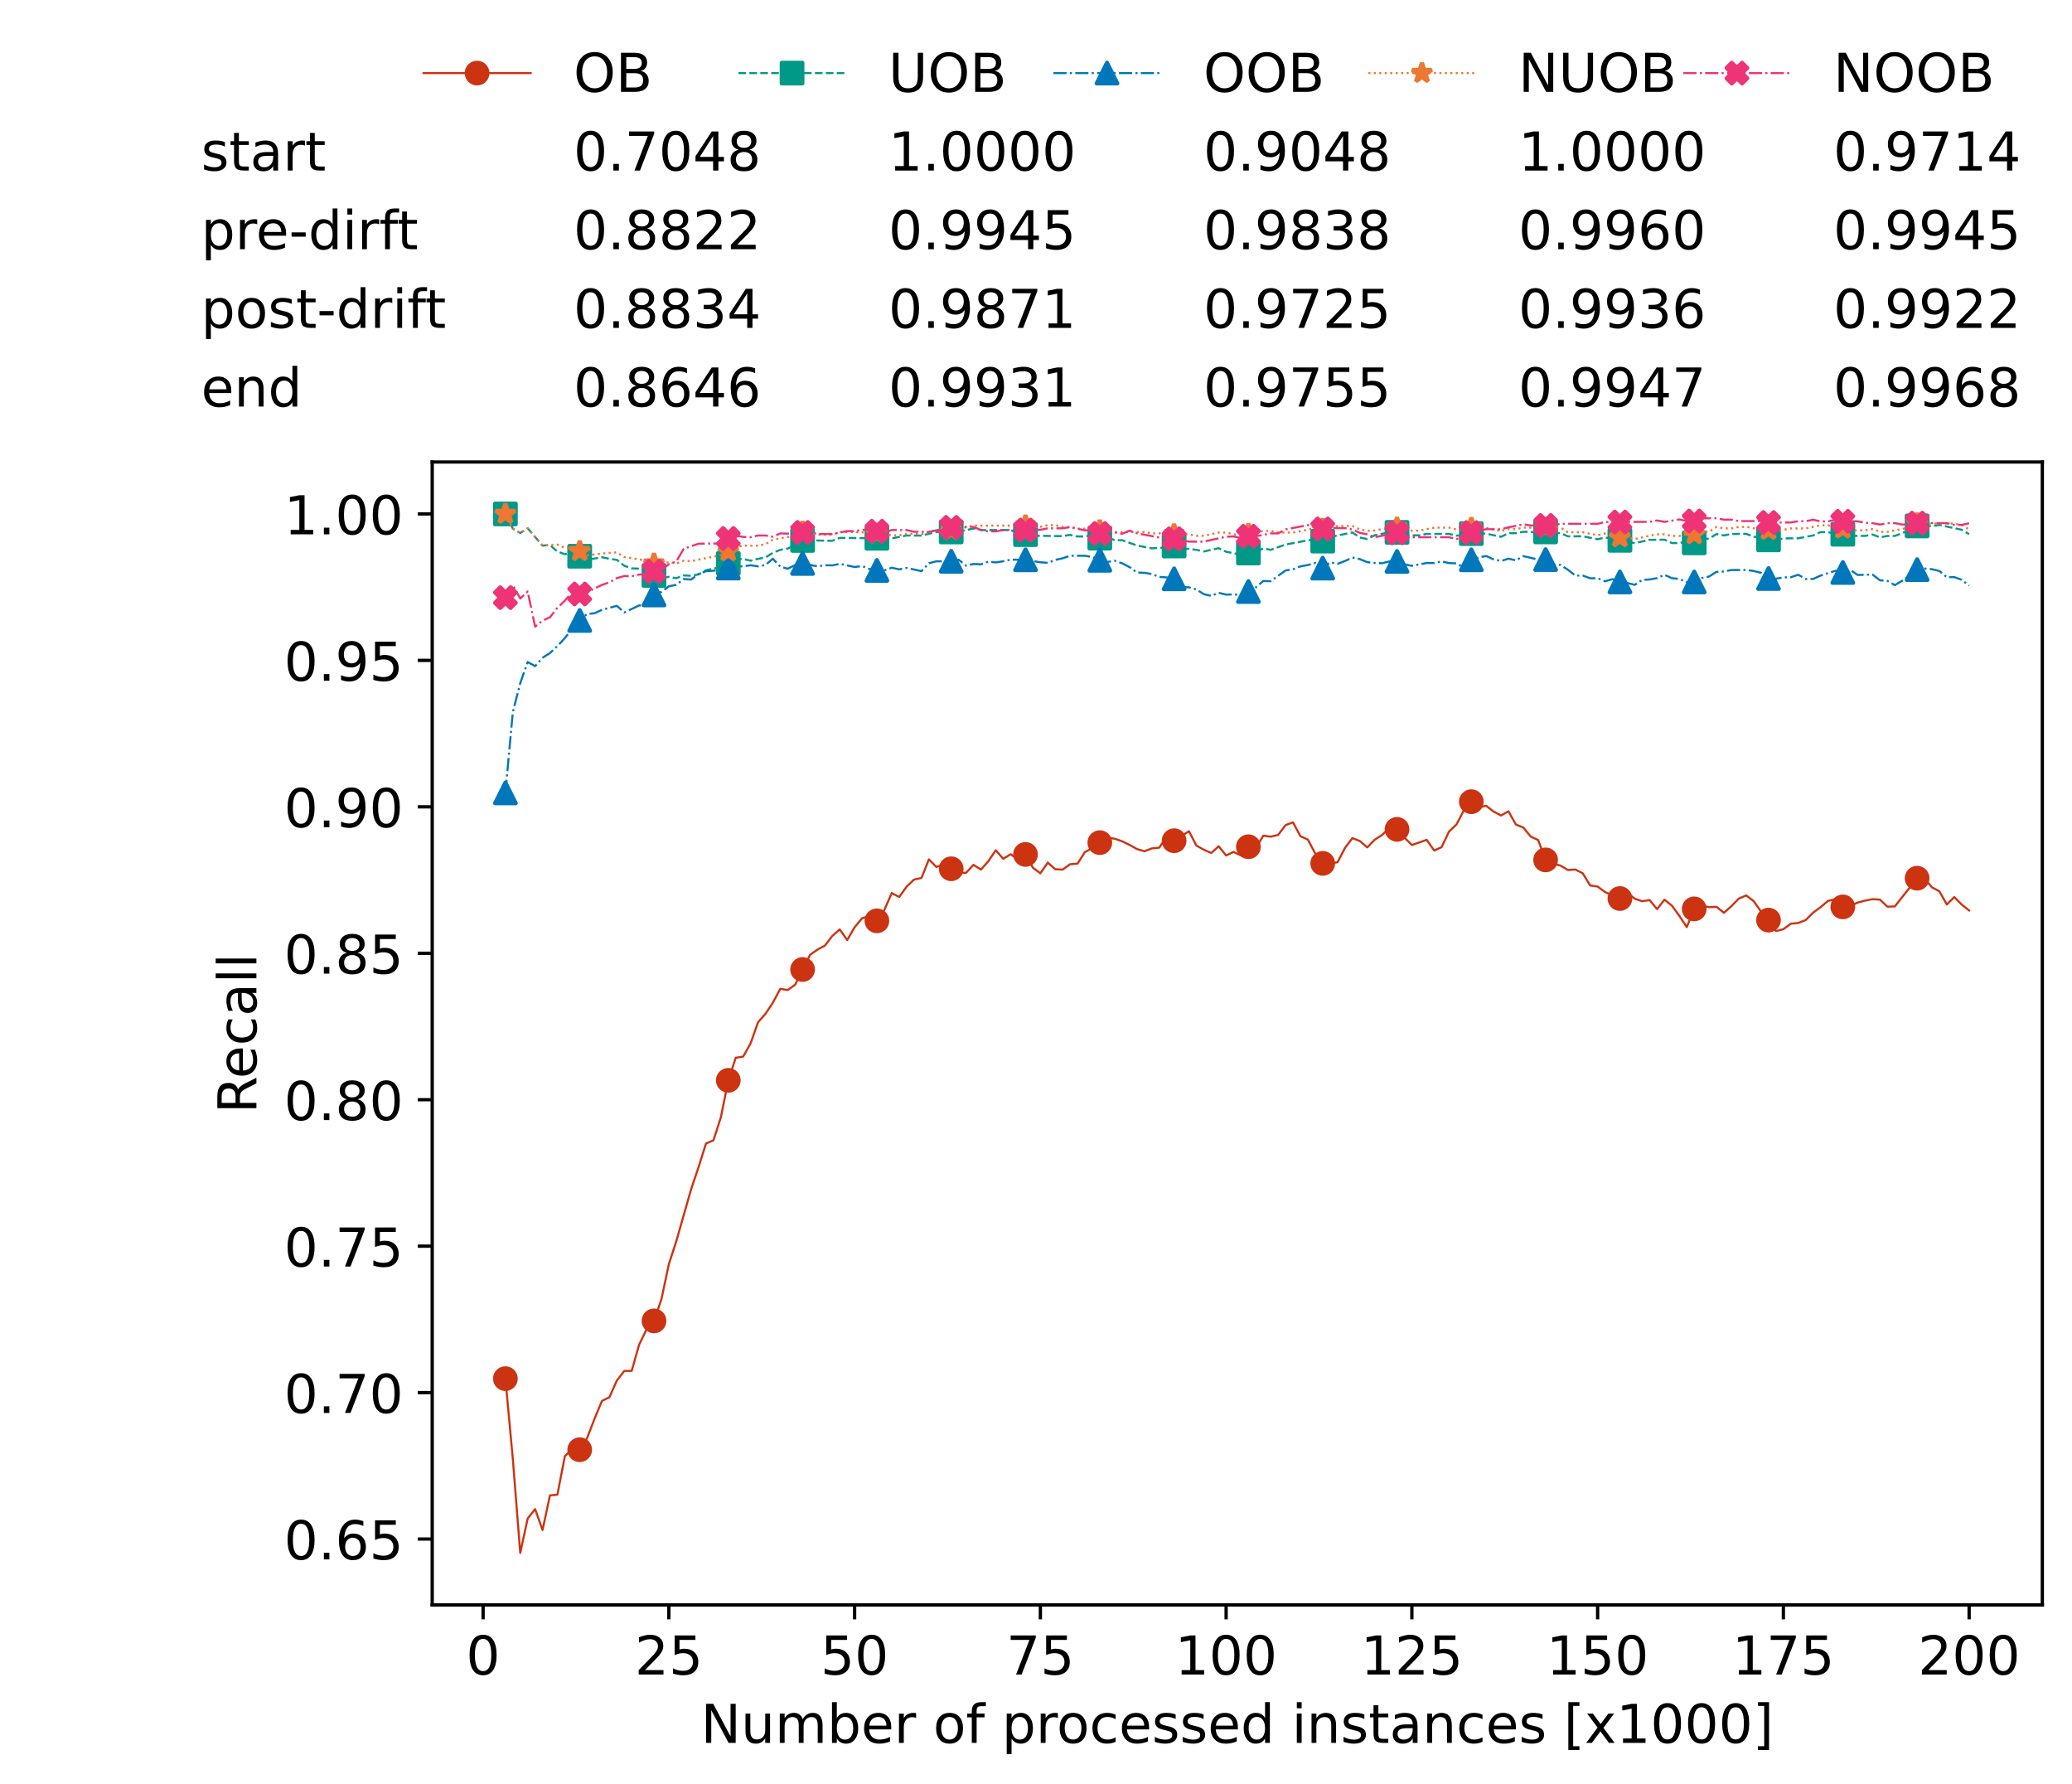 <?xml version="1.0" encoding="utf-8" standalone="no"?>
<!DOCTYPE svg PUBLIC "-//W3C//DTD SVG 1.1//EN"
  "http://www.w3.org/Graphics/SVG/1.1/DTD/svg11.dtd">
<!-- Created with matplotlib (https://matplotlib.org/) -->
<svg height="432.615pt" version="1.1" viewBox="0 0 502.65 432.615" width="502.65pt" xmlns="http://www.w3.org/2000/svg" xmlns:xlink="http://www.w3.org/1999/xlink">
 <defs>
  <style type="text/css">*{stroke-linecap:butt;stroke-linejoin:round;}</style>
 </defs>
 <g id="figure_1">
  <g id="patch_1">
   <path d="M 0 432.615 
L 502.65 432.615 
L 502.65 0 
L 0 0 
z
" style="fill:#ffffff;"/>
  </g>
  <g id="axes_1">
   <g id="patch_2">
    <path d="M 104.85 389.252 
L 495.45 389.252 
L 495.45 112.052 
L 104.85 112.052 
z
" style="fill:#ffffff;"/>
   </g>
   <g id="matplotlib.axis_1">
    <g id="xtick_1">
     <g id="line2d_1">
      <defs>
       <path d="M 0 0 
L 0 3.5 
" id="m1bfadcc038" style="stroke:#000000;stroke-width:0.8;"/>
      </defs>
      <g>
       <use style="stroke:#000000;stroke-width:0.8;" x="117.197" xlink:href="#m1bfadcc038" y="389.252"/>
      </g>
     </g>
     <g id="text_1">
      <!-- 0 -->
      <g transform="translate(113.061 406.13)scale(0.13 -0.13)">
       <defs>
        <path d="M 31.781 66.406 
Q 24.172 66.406 20.328 58.906 
Q 16.5 51.422 16.5 36.375 
Q 16.5 21.391 20.328 13.891 
Q 24.172 6.391 31.781 6.391 
Q 39.453 6.391 43.281 13.891 
Q 47.125 21.391 47.125 36.375 
Q 47.125 51.422 43.281 58.906 
Q 39.453 66.406 31.781 66.406 
z
M 31.781 74.219 
Q 44.047 74.219 50.516 64.516 
Q 56.984 54.828 56.984 36.375 
Q 56.984 17.969 50.516 8.266 
Q 44.047 -1.422 31.781 -1.422 
Q 19.531 -1.422 13.062 8.266 
Q 6.594 17.969 6.594 36.375 
Q 6.594 54.828 13.062 64.516 
Q 19.531 74.219 31.781 74.219 
z
" id="DejaVuSans-48"/>
       </defs>
       <use xlink:href="#DejaVuSans-48"/>
      </g>
     </g>
    </g>
    <g id="xtick_2">
     <g id="line2d_2">
      <g>
       <use style="stroke:#000000;stroke-width:0.8;" x="162.259" xlink:href="#m1bfadcc038" y="389.252"/>
      </g>
     </g>
     <g id="text_2">
      <!-- 25 -->
      <g transform="translate(153.988 406.13)scale(0.13 -0.13)">
       <defs>
        <path d="M 19.188 8.297 
L 53.609 8.297 
L 53.609 0 
L 7.328 0 
L 7.328 8.297 
Q 12.938 14.109 22.625 23.891 
Q 32.328 33.688 34.812 36.531 
Q 39.547 41.844 41.422 45.531 
Q 43.312 49.219 43.312 52.781 
Q 43.312 58.594 39.234 62.25 
Q 35.156 65.922 28.609 65.922 
Q 23.969 65.922 18.812 64.312 
Q 13.672 62.703 7.812 59.422 
L 7.812 69.391 
Q 13.766 71.781 18.938 73 
Q 24.125 74.219 28.422 74.219 
Q 39.75 74.219 46.484 68.547 
Q 53.219 62.891 53.219 53.422 
Q 53.219 48.922 51.531 44.891 
Q 49.859 40.875 45.406 35.406 
Q 44.188 33.984 37.641 27.219 
Q 31.109 20.453 19.188 8.297 
z
" id="DejaVuSans-50"/>
        <path d="M 10.797 72.906 
L 49.516 72.906 
L 49.516 64.594 
L 19.828 64.594 
L 19.828 46.734 
Q 21.969 47.469 24.109 47.828 
Q 26.266 48.188 28.422 48.188 
Q 40.625 48.188 47.75 41.5 
Q 54.891 34.812 54.891 23.391 
Q 54.891 11.625 47.562 5.094 
Q 40.234 -1.422 26.906 -1.422 
Q 22.312 -1.422 17.547 -0.641 
Q 12.797 0.141 7.719 1.703 
L 7.719 11.625 
Q 12.109 9.234 16.797 8.062 
Q 21.484 6.891 26.703 6.891 
Q 35.156 6.891 40.078 11.328 
Q 45.016 15.766 45.016 23.391 
Q 45.016 31 40.078 35.438 
Q 35.156 39.891 26.703 39.891 
Q 22.75 39.891 18.812 39.016 
Q 14.891 38.141 10.797 36.281 
z
" id="DejaVuSans-53"/>
       </defs>
       <use xlink:href="#DejaVuSans-50"/>
       <use x="63.623" xlink:href="#DejaVuSans-53"/>
      </g>
     </g>
    </g>
    <g id="xtick_3">
     <g id="line2d_3">
      <g>
       <use style="stroke:#000000;stroke-width:0.8;" x="207.322" xlink:href="#m1bfadcc038" y="389.252"/>
      </g>
     </g>
     <g id="text_3">
      <!-- 50 -->
      <g transform="translate(199.05 406.13)scale(0.13 -0.13)">
       <use xlink:href="#DejaVuSans-53"/>
       <use x="63.623" xlink:href="#DejaVuSans-48"/>
      </g>
     </g>
    </g>
    <g id="xtick_4">
     <g id="line2d_4">
      <g>
       <use style="stroke:#000000;stroke-width:0.8;" x="252.384" xlink:href="#m1bfadcc038" y="389.252"/>
      </g>
     </g>
     <g id="text_4">
      <!-- 75 -->
      <g transform="translate(244.113 406.13)scale(0.13 -0.13)">
       <defs>
        <path d="M 8.203 72.906 
L 55.078 72.906 
L 55.078 68.703 
L 28.609 0 
L 18.312 0 
L 43.219 64.594 
L 8.203 64.594 
z
" id="DejaVuSans-55"/>
       </defs>
       <use xlink:href="#DejaVuSans-55"/>
       <use x="63.623" xlink:href="#DejaVuSans-53"/>
      </g>
     </g>
    </g>
    <g id="xtick_5">
     <g id="line2d_5">
      <g>
       <use style="stroke:#000000;stroke-width:0.8;" x="297.446" xlink:href="#m1bfadcc038" y="389.252"/>
      </g>
     </g>
     <g id="text_5">
      <!-- 100 -->
      <g transform="translate(285.039 406.13)scale(0.13 -0.13)">
       <defs>
        <path d="M 12.406 8.297 
L 28.516 8.297 
L 28.516 63.922 
L 10.984 60.406 
L 10.984 69.391 
L 28.422 72.906 
L 38.281 72.906 
L 38.281 8.297 
L 54.391 8.297 
L 54.391 0 
L 12.406 0 
z
" id="DejaVuSans-49"/>
       </defs>
       <use xlink:href="#DejaVuSans-49"/>
       <use x="63.623" xlink:href="#DejaVuSans-48"/>
       <use x="127.246" xlink:href="#DejaVuSans-48"/>
      </g>
     </g>
    </g>
    <g id="xtick_6">
     <g id="line2d_6">
      <g>
       <use style="stroke:#000000;stroke-width:0.8;" x="342.509" xlink:href="#m1bfadcc038" y="389.252"/>
      </g>
     </g>
     <g id="text_6">
      <!-- 125 -->
      <g transform="translate(330.102 406.13)scale(0.13 -0.13)">
       <use xlink:href="#DejaVuSans-49"/>
       <use x="63.623" xlink:href="#DejaVuSans-50"/>
       <use x="127.246" xlink:href="#DejaVuSans-53"/>
      </g>
     </g>
    </g>
    <g id="xtick_7">
     <g id="line2d_7">
      <g>
       <use style="stroke:#000000;stroke-width:0.8;" x="387.571" xlink:href="#m1bfadcc038" y="389.252"/>
      </g>
     </g>
     <g id="text_7">
      <!-- 150 -->
      <g transform="translate(375.164 406.13)scale(0.13 -0.13)">
       <use xlink:href="#DejaVuSans-49"/>
       <use x="63.623" xlink:href="#DejaVuSans-53"/>
       <use x="127.246" xlink:href="#DejaVuSans-48"/>
      </g>
     </g>
    </g>
    <g id="xtick_8">
     <g id="line2d_8">
      <g>
       <use style="stroke:#000000;stroke-width:0.8;" x="432.633" xlink:href="#m1bfadcc038" y="389.252"/>
      </g>
     </g>
     <g id="text_8">
      <!-- 175 -->
      <g transform="translate(420.226 406.13)scale(0.13 -0.13)">
       <use xlink:href="#DejaVuSans-49"/>
       <use x="63.623" xlink:href="#DejaVuSans-55"/>
       <use x="127.246" xlink:href="#DejaVuSans-53"/>
      </g>
     </g>
    </g>
    <g id="xtick_9">
     <g id="line2d_9">
      <g>
       <use style="stroke:#000000;stroke-width:0.8;" x="477.695" xlink:href="#m1bfadcc038" y="389.252"/>
      </g>
     </g>
     <g id="text_9">
      <!-- 200 -->
      <g transform="translate(465.289 406.13)scale(0.13 -0.13)">
       <use xlink:href="#DejaVuSans-50"/>
       <use x="63.623" xlink:href="#DejaVuSans-48"/>
       <use x="127.246" xlink:href="#DejaVuSans-48"/>
      </g>
     </g>
    </g>
    <g id="text_10">
     <!-- Number of processed instances [x1000] -->
     <g transform="translate(170.025 422.711)scale(0.13 -0.13)">
      <defs>
       <path d="M 9.812 72.906 
L 23.094 72.906 
L 55.422 11.922 
L 55.422 72.906 
L 64.984 72.906 
L 64.984 0 
L 51.703 0 
L 19.391 60.984 
L 19.391 0 
L 9.812 0 
z
" id="DejaVuSans-78"/>
       <path d="M 8.5 21.578 
L 8.5 54.688 
L 17.484 54.688 
L 17.484 21.922 
Q 17.484 14.156 20.5 10.266 
Q 23.531 6.391 29.594 6.391 
Q 36.859 6.391 41.078 11.031 
Q 45.312 15.672 45.312 23.688 
L 45.312 54.688 
L 54.297 54.688 
L 54.297 0 
L 45.312 0 
L 45.312 8.406 
Q 42.047 3.422 37.719 1 
Q 33.406 -1.422 27.688 -1.422 
Q 18.266 -1.422 13.375 4.438 
Q 8.5 10.297 8.5 21.578 
z
M 31.109 56 
z
" id="DejaVuSans-117"/>
       <path d="M 52 44.188 
Q 55.375 50.25 60.062 53.125 
Q 64.75 56 71.094 56 
Q 79.641 56 84.281 50.016 
Q 88.922 44.047 88.922 33.016 
L 88.922 0 
L 79.891 0 
L 79.891 32.719 
Q 79.891 40.578 77.094 44.375 
Q 74.312 48.188 68.609 48.188 
Q 61.625 48.188 57.562 43.547 
Q 53.516 38.922 53.516 30.906 
L 53.516 0 
L 44.484 0 
L 44.484 32.719 
Q 44.484 40.625 41.703 44.406 
Q 38.922 48.188 33.109 48.188 
Q 26.219 48.188 22.156 43.531 
Q 18.109 38.875 18.109 30.906 
L 18.109 0 
L 9.078 0 
L 9.078 54.688 
L 18.109 54.688 
L 18.109 46.188 
Q 21.188 51.219 25.484 53.609 
Q 29.781 56 35.688 56 
Q 41.656 56 45.828 52.969 
Q 50 49.953 52 44.188 
z
" id="DejaVuSans-109"/>
       <path d="M 48.688 27.297 
Q 48.688 37.203 44.609 42.844 
Q 40.531 48.484 33.406 48.484 
Q 26.266 48.484 22.188 42.844 
Q 18.109 37.203 18.109 27.297 
Q 18.109 17.391 22.188 11.75 
Q 26.266 6.109 33.406 6.109 
Q 40.531 6.109 44.609 11.75 
Q 48.688 17.391 48.688 27.297 
z
M 18.109 46.391 
Q 20.953 51.266 25.266 53.625 
Q 29.594 56 35.594 56 
Q 45.562 56 51.781 48.094 
Q 58.016 40.188 58.016 27.297 
Q 58.016 14.406 51.781 6.484 
Q 45.562 -1.422 35.594 -1.422 
Q 29.594 -1.422 25.266 0.953 
Q 20.953 3.328 18.109 8.203 
L 18.109 0 
L 9.078 0 
L 9.078 75.984 
L 18.109 75.984 
z
" id="DejaVuSans-98"/>
       <path d="M 56.203 29.594 
L 56.203 25.203 
L 14.891 25.203 
Q 15.484 15.922 20.484 11.062 
Q 25.484 6.203 34.422 6.203 
Q 39.594 6.203 44.453 7.469 
Q 49.312 8.734 54.109 11.281 
L 54.109 2.781 
Q 49.266 0.734 44.188 -0.344 
Q 39.109 -1.422 33.891 -1.422 
Q 20.797 -1.422 13.156 6.188 
Q 5.516 13.812 5.516 26.812 
Q 5.516 40.234 12.766 48.109 
Q 20.016 56 32.328 56 
Q 43.359 56 49.781 48.891 
Q 56.203 41.797 56.203 29.594 
z
M 47.219 32.234 
Q 47.125 39.594 43.094 43.984 
Q 39.062 48.391 32.422 48.391 
Q 24.906 48.391 20.391 44.141 
Q 15.875 39.891 15.188 32.172 
z
" id="DejaVuSans-101"/>
       <path d="M 41.109 46.297 
Q 39.594 47.172 37.812 47.578 
Q 36.031 48 33.891 48 
Q 26.266 48 22.188 43.047 
Q 18.109 38.094 18.109 28.812 
L 18.109 0 
L 9.078 0 
L 9.078 54.688 
L 18.109 54.688 
L 18.109 46.188 
Q 20.953 51.172 25.484 53.578 
Q 30.031 56 36.531 56 
Q 37.453 56 38.578 55.875 
Q 39.703 55.766 41.062 55.516 
z
" id="DejaVuSans-114"/>
       <path id="DejaVuSans-32"/>
       <path d="M 30.609 48.391 
Q 23.391 48.391 19.188 42.75 
Q 14.984 37.109 14.984 27.297 
Q 14.984 17.484 19.156 11.844 
Q 23.344 6.203 30.609 6.203 
Q 37.797 6.203 41.984 11.859 
Q 46.188 17.531 46.188 27.297 
Q 46.188 37.016 41.984 42.703 
Q 37.797 48.391 30.609 48.391 
z
M 30.609 56 
Q 42.328 56 49.016 48.375 
Q 55.719 40.766 55.719 27.297 
Q 55.719 13.875 49.016 6.219 
Q 42.328 -1.422 30.609 -1.422 
Q 18.844 -1.422 12.172 6.219 
Q 5.516 13.875 5.516 27.297 
Q 5.516 40.766 12.172 48.375 
Q 18.844 56 30.609 56 
z
" id="DejaVuSans-111"/>
       <path d="M 37.109 75.984 
L 37.109 68.5 
L 28.516 68.5 
Q 23.688 68.5 21.797 66.547 
Q 19.922 64.594 19.922 59.516 
L 19.922 54.688 
L 34.719 54.688 
L 34.719 47.703 
L 19.922 47.703 
L 19.922 0 
L 10.891 0 
L 10.891 47.703 
L 2.297 47.703 
L 2.297 54.688 
L 10.891 54.688 
L 10.891 58.5 
Q 10.891 67.625 15.141 71.797 
Q 19.391 75.984 28.609 75.984 
z
" id="DejaVuSans-102"/>
       <path d="M 18.109 8.203 
L 18.109 -20.797 
L 9.078 -20.797 
L 9.078 54.688 
L 18.109 54.688 
L 18.109 46.391 
Q 20.953 51.266 25.266 53.625 
Q 29.594 56 35.594 56 
Q 45.562 56 51.781 48.094 
Q 58.016 40.188 58.016 27.297 
Q 58.016 14.406 51.781 6.484 
Q 45.562 -1.422 35.594 -1.422 
Q 29.594 -1.422 25.266 0.953 
Q 20.953 3.328 18.109 8.203 
z
M 48.688 27.297 
Q 48.688 37.203 44.609 42.844 
Q 40.531 48.484 33.406 48.484 
Q 26.266 48.484 22.188 42.844 
Q 18.109 37.203 18.109 27.297 
Q 18.109 17.391 22.188 11.75 
Q 26.266 6.109 33.406 6.109 
Q 40.531 6.109 44.609 11.75 
Q 48.688 17.391 48.688 27.297 
z
" id="DejaVuSans-112"/>
       <path d="M 48.781 52.594 
L 48.781 44.188 
Q 44.969 46.297 41.141 47.344 
Q 37.312 48.391 33.406 48.391 
Q 24.656 48.391 19.812 42.844 
Q 14.984 37.312 14.984 27.297 
Q 14.984 17.281 19.812 11.734 
Q 24.656 6.203 33.406 6.203 
Q 37.312 6.203 41.141 7.25 
Q 44.969 8.297 48.781 10.406 
L 48.781 2.094 
Q 45.016 0.344 40.984 -0.531 
Q 36.969 -1.422 32.422 -1.422 
Q 20.062 -1.422 12.781 6.344 
Q 5.516 14.109 5.516 27.297 
Q 5.516 40.672 12.859 48.328 
Q 20.219 56 33.016 56 
Q 37.156 56 41.109 55.141 
Q 45.062 54.297 48.781 52.594 
z
" id="DejaVuSans-99"/>
       <path d="M 44.281 53.078 
L 44.281 44.578 
Q 40.484 46.531 36.375 47.5 
Q 32.281 48.484 27.875 48.484 
Q 21.188 48.484 17.844 46.438 
Q 14.5 44.391 14.5 40.281 
Q 14.5 37.156 16.891 35.375 
Q 19.281 33.594 26.516 31.984 
L 29.594 31.297 
Q 39.156 29.25 43.188 25.516 
Q 47.219 21.781 47.219 15.094 
Q 47.219 7.469 41.188 3.016 
Q 35.156 -1.422 24.609 -1.422 
Q 20.219 -1.422 15.453 -0.562 
Q 10.688 0.297 5.422 2 
L 5.422 11.281 
Q 10.406 8.688 15.234 7.391 
Q 20.062 6.109 24.812 6.109 
Q 31.156 6.109 34.562 8.281 
Q 37.984 10.453 37.984 14.406 
Q 37.984 18.062 35.516 20.016 
Q 33.062 21.969 24.703 23.781 
L 21.578 24.516 
Q 13.234 26.266 9.516 29.906 
Q 5.812 33.547 5.812 39.891 
Q 5.812 47.609 11.281 51.797 
Q 16.75 56 26.812 56 
Q 31.781 56 36.172 55.266 
Q 40.578 54.547 44.281 53.078 
z
" id="DejaVuSans-115"/>
       <path d="M 45.406 46.391 
L 45.406 75.984 
L 54.391 75.984 
L 54.391 0 
L 45.406 0 
L 45.406 8.203 
Q 42.578 3.328 38.25 0.953 
Q 33.938 -1.422 27.875 -1.422 
Q 17.969 -1.422 11.734 6.484 
Q 5.516 14.406 5.516 27.297 
Q 5.516 40.188 11.734 48.094 
Q 17.969 56 27.875 56 
Q 33.938 56 38.25 53.625 
Q 42.578 51.266 45.406 46.391 
z
M 14.797 27.297 
Q 14.797 17.391 18.875 11.75 
Q 22.953 6.109 30.078 6.109 
Q 37.203 6.109 41.297 11.75 
Q 45.406 17.391 45.406 27.297 
Q 45.406 37.203 41.297 42.844 
Q 37.203 48.484 30.078 48.484 
Q 22.953 48.484 18.875 42.844 
Q 14.797 37.203 14.797 27.297 
z
" id="DejaVuSans-100"/>
       <path d="M 9.422 54.688 
L 18.406 54.688 
L 18.406 0 
L 9.422 0 
z
M 9.422 75.984 
L 18.406 75.984 
L 18.406 64.594 
L 9.422 64.594 
z
" id="DejaVuSans-105"/>
       <path d="M 54.891 33.016 
L 54.891 0 
L 45.906 0 
L 45.906 32.719 
Q 45.906 40.484 42.875 44.328 
Q 39.844 48.188 33.797 48.188 
Q 26.516 48.188 22.312 43.547 
Q 18.109 38.922 18.109 30.906 
L 18.109 0 
L 9.078 0 
L 9.078 54.688 
L 18.109 54.688 
L 18.109 46.188 
Q 21.344 51.125 25.703 53.562 
Q 30.078 56 35.797 56 
Q 45.219 56 50.047 50.172 
Q 54.891 44.344 54.891 33.016 
z
" id="DejaVuSans-110"/>
       <path d="M 18.312 70.219 
L 18.312 54.688 
L 36.812 54.688 
L 36.812 47.703 
L 18.312 47.703 
L 18.312 18.016 
Q 18.312 11.328 20.141 9.422 
Q 21.969 7.516 27.594 7.516 
L 36.812 7.516 
L 36.812 0 
L 27.594 0 
Q 17.188 0 13.234 3.875 
Q 9.281 7.766 9.281 18.016 
L 9.281 47.703 
L 2.688 47.703 
L 2.688 54.688 
L 9.281 54.688 
L 9.281 70.219 
z
" id="DejaVuSans-116"/>
       <path d="M 34.281 27.484 
Q 23.391 27.484 19.188 25 
Q 14.984 22.516 14.984 16.5 
Q 14.984 11.719 18.141 8.906 
Q 21.297 6.109 26.703 6.109 
Q 34.188 6.109 38.703 11.406 
Q 43.219 16.703 43.219 25.484 
L 43.219 27.484 
z
M 52.203 31.203 
L 52.203 0 
L 43.219 0 
L 43.219 8.297 
Q 40.141 3.328 35.547 0.953 
Q 30.953 -1.422 24.312 -1.422 
Q 15.922 -1.422 10.953 3.297 
Q 6 8.016 6 15.922 
Q 6 25.141 12.172 29.828 
Q 18.359 34.516 30.609 34.516 
L 43.219 34.516 
L 43.219 35.406 
Q 43.219 41.609 39.141 45 
Q 35.062 48.391 27.688 48.391 
Q 23 48.391 18.547 47.266 
Q 14.109 46.141 10.016 43.891 
L 10.016 52.203 
Q 14.938 54.109 19.578 55.047 
Q 24.219 56 28.609 56 
Q 40.484 56 46.344 49.844 
Q 52.203 43.703 52.203 31.203 
z
" id="DejaVuSans-97"/>
       <path d="M 8.594 75.984 
L 29.297 75.984 
L 29.297 69 
L 17.578 69 
L 17.578 -6.203 
L 29.297 -6.203 
L 29.297 -13.188 
L 8.594 -13.188 
z
" id="DejaVuSans-91"/>
       <path d="M 54.891 54.688 
L 35.109 28.078 
L 55.906 0 
L 45.312 0 
L 29.391 21.484 
L 13.484 0 
L 2.875 0 
L 24.125 28.609 
L 4.688 54.688 
L 15.281 54.688 
L 29.781 35.203 
L 44.281 54.688 
z
" id="DejaVuSans-120"/>
       <path d="M 30.422 75.984 
L 30.422 -13.188 
L 9.719 -13.188 
L 9.719 -6.203 
L 21.391 -6.203 
L 21.391 69 
L 9.719 69 
L 9.719 75.984 
z
" id="DejaVuSans-93"/>
      </defs>
      <use xlink:href="#DejaVuSans-78"/>
      <use x="74.805" xlink:href="#DejaVuSans-117"/>
      <use x="138.184" xlink:href="#DejaVuSans-109"/>
      <use x="235.596" xlink:href="#DejaVuSans-98"/>
      <use x="299.072" xlink:href="#DejaVuSans-101"/>
      <use x="360.596" xlink:href="#DejaVuSans-114"/>
      <use x="401.709" xlink:href="#DejaVuSans-32"/>
      <use x="433.496" xlink:href="#DejaVuSans-111"/>
      <use x="494.678" xlink:href="#DejaVuSans-102"/>
      <use x="529.883" xlink:href="#DejaVuSans-32"/>
      <use x="561.67" xlink:href="#DejaVuSans-112"/>
      <use x="625.146" xlink:href="#DejaVuSans-114"/>
      <use x="664.01" xlink:href="#DejaVuSans-111"/>
      <use x="725.191" xlink:href="#DejaVuSans-99"/>
      <use x="780.172" xlink:href="#DejaVuSans-101"/>
      <use x="841.695" xlink:href="#DejaVuSans-115"/>
      <use x="893.795" xlink:href="#DejaVuSans-115"/>
      <use x="945.895" xlink:href="#DejaVuSans-101"/>
      <use x="1007.418" xlink:href="#DejaVuSans-100"/>
      <use x="1070.895" xlink:href="#DejaVuSans-32"/>
      <use x="1102.682" xlink:href="#DejaVuSans-105"/>
      <use x="1130.465" xlink:href="#DejaVuSans-110"/>
      <use x="1193.844" xlink:href="#DejaVuSans-115"/>
      <use x="1245.943" xlink:href="#DejaVuSans-116"/>
      <use x="1285.152" xlink:href="#DejaVuSans-97"/>
      <use x="1346.432" xlink:href="#DejaVuSans-110"/>
      <use x="1409.811" xlink:href="#DejaVuSans-99"/>
      <use x="1464.791" xlink:href="#DejaVuSans-101"/>
      <use x="1526.314" xlink:href="#DejaVuSans-115"/>
      <use x="1578.414" xlink:href="#DejaVuSans-32"/>
      <use x="1610.201" xlink:href="#DejaVuSans-91"/>
      <use x="1649.215" xlink:href="#DejaVuSans-120"/>
      <use x="1708.395" xlink:href="#DejaVuSans-49"/>
      <use x="1772.018" xlink:href="#DejaVuSans-48"/>
      <use x="1835.641" xlink:href="#DejaVuSans-48"/>
      <use x="1899.264" xlink:href="#DejaVuSans-48"/>
      <use x="1962.887" xlink:href="#DejaVuSans-93"/>
     </g>
    </g>
   </g>
   <g id="matplotlib.axis_2">
    <g id="ytick_1">
     <g id="line2d_10">
      <defs>
       <path d="M 0 0 
L -3.5 0 
" id="m1827b6ed97" style="stroke:#000000;stroke-width:0.8;"/>
      </defs>
      <g>
       <use style="stroke:#000000;stroke-width:0.8;" x="104.85" xlink:href="#m1827b6ed97" y="373.269"/>
      </g>
     </g>
     <g id="text_11">
      <!-- 0.65 -->
      <g transform="translate(68.905 378.208)scale(0.13 -0.13)">
       <defs>
        <path d="M 10.688 12.406 
L 21 12.406 
L 21 0 
L 10.688 0 
z
" id="DejaVuSans-46"/>
        <path d="M 33.016 40.375 
Q 26.375 40.375 22.484 35.828 
Q 18.609 31.297 18.609 23.391 
Q 18.609 15.531 22.484 10.953 
Q 26.375 6.391 33.016 6.391 
Q 39.656 6.391 43.531 10.953 
Q 47.406 15.531 47.406 23.391 
Q 47.406 31.297 43.531 35.828 
Q 39.656 40.375 33.016 40.375 
z
M 52.594 71.297 
L 52.594 62.312 
Q 48.875 64.062 45.094 64.984 
Q 41.312 65.922 37.594 65.922 
Q 27.828 65.922 22.672 59.328 
Q 17.531 52.734 16.797 39.406 
Q 19.672 43.656 24.016 45.922 
Q 28.375 48.188 33.594 48.188 
Q 44.578 48.188 50.953 41.516 
Q 57.328 34.859 57.328 23.391 
Q 57.328 12.156 50.688 5.359 
Q 44.047 -1.422 33.016 -1.422 
Q 20.359 -1.422 13.672 8.266 
Q 6.984 17.969 6.984 36.375 
Q 6.984 53.656 15.188 63.938 
Q 23.391 74.219 37.203 74.219 
Q 40.922 74.219 44.703 73.484 
Q 48.484 72.75 52.594 71.297 
z
" id="DejaVuSans-54"/>
       </defs>
       <use xlink:href="#DejaVuSans-48"/>
       <use x="63.623" xlink:href="#DejaVuSans-46"/>
       <use x="95.41" xlink:href="#DejaVuSans-54"/>
       <use x="159.033" xlink:href="#DejaVuSans-53"/>
      </g>
     </g>
    </g>
    <g id="ytick_2">
     <g id="line2d_11">
      <g>
       <use style="stroke:#000000;stroke-width:0.8;" x="104.85" xlink:href="#m1827b6ed97" y="337.752"/>
      </g>
     </g>
     <g id="text_12">
      <!-- 0.70 -->
      <g transform="translate(68.905 342.691)scale(0.13 -0.13)">
       <use xlink:href="#DejaVuSans-48"/>
       <use x="63.623" xlink:href="#DejaVuSans-46"/>
       <use x="95.41" xlink:href="#DejaVuSans-55"/>
       <use x="159.033" xlink:href="#DejaVuSans-48"/>
      </g>
     </g>
    </g>
    <g id="ytick_3">
     <g id="line2d_12">
      <g>
       <use style="stroke:#000000;stroke-width:0.8;" x="104.85" xlink:href="#m1827b6ed97" y="302.236"/>
      </g>
     </g>
     <g id="text_13">
      <!-- 0.75 -->
      <g transform="translate(68.905 307.175)scale(0.13 -0.13)">
       <use xlink:href="#DejaVuSans-48"/>
       <use x="63.623" xlink:href="#DejaVuSans-46"/>
       <use x="95.41" xlink:href="#DejaVuSans-55"/>
       <use x="159.033" xlink:href="#DejaVuSans-53"/>
      </g>
     </g>
    </g>
    <g id="ytick_4">
     <g id="line2d_13">
      <g>
       <use style="stroke:#000000;stroke-width:0.8;" x="104.85" xlink:href="#m1827b6ed97" y="266.719"/>
      </g>
     </g>
     <g id="text_14">
      <!-- 0.80 -->
      <g transform="translate(68.905 271.658)scale(0.13 -0.13)">
       <defs>
        <path d="M 31.781 34.625 
Q 24.75 34.625 20.719 30.859 
Q 16.703 27.094 16.703 20.516 
Q 16.703 13.922 20.719 10.156 
Q 24.75 6.391 31.781 6.391 
Q 38.812 6.391 42.859 10.172 
Q 46.922 13.969 46.922 20.516 
Q 46.922 27.094 42.891 30.859 
Q 38.875 34.625 31.781 34.625 
z
M 21.922 38.812 
Q 15.578 40.375 12.031 44.719 
Q 8.5 49.078 8.5 55.328 
Q 8.5 64.062 14.719 69.141 
Q 20.953 74.219 31.781 74.219 
Q 42.672 74.219 48.875 69.141 
Q 55.078 64.062 55.078 55.328 
Q 55.078 49.078 51.531 44.719 
Q 48 40.375 41.703 38.812 
Q 48.828 37.156 52.797 32.312 
Q 56.781 27.484 56.781 20.516 
Q 56.781 9.906 50.312 4.234 
Q 43.844 -1.422 31.781 -1.422 
Q 19.734 -1.422 13.25 4.234 
Q 6.781 9.906 6.781 20.516 
Q 6.781 27.484 10.781 32.312 
Q 14.797 37.156 21.922 38.812 
z
M 18.312 54.391 
Q 18.312 48.734 21.844 45.562 
Q 25.391 42.391 31.781 42.391 
Q 38.141 42.391 41.719 45.562 
Q 45.312 48.734 45.312 54.391 
Q 45.312 60.062 41.719 63.234 
Q 38.141 66.406 31.781 66.406 
Q 25.391 66.406 21.844 63.234 
Q 18.312 60.062 18.312 54.391 
z
" id="DejaVuSans-56"/>
       </defs>
       <use xlink:href="#DejaVuSans-48"/>
       <use x="63.623" xlink:href="#DejaVuSans-46"/>
       <use x="95.41" xlink:href="#DejaVuSans-56"/>
       <use x="159.033" xlink:href="#DejaVuSans-48"/>
      </g>
     </g>
    </g>
    <g id="ytick_5">
     <g id="line2d_14">
      <g>
       <use style="stroke:#000000;stroke-width:0.8;" x="104.85" xlink:href="#m1827b6ed97" y="231.202"/>
      </g>
     </g>
     <g id="text_15">
      <!-- 0.85 -->
      <g transform="translate(68.905 236.141)scale(0.13 -0.13)">
       <use xlink:href="#DejaVuSans-48"/>
       <use x="63.623" xlink:href="#DejaVuSans-46"/>
       <use x="95.41" xlink:href="#DejaVuSans-56"/>
       <use x="159.033" xlink:href="#DejaVuSans-53"/>
      </g>
     </g>
    </g>
    <g id="ytick_6">
     <g id="line2d_15">
      <g>
       <use style="stroke:#000000;stroke-width:0.8;" x="104.85" xlink:href="#m1827b6ed97" y="195.685"/>
      </g>
     </g>
     <g id="text_16">
      <!-- 0.90 -->
      <g transform="translate(68.905 200.624)scale(0.13 -0.13)">
       <defs>
        <path d="M 10.984 1.516 
L 10.984 10.5 
Q 14.703 8.734 18.5 7.812 
Q 22.312 6.891 25.984 6.891 
Q 35.75 6.891 40.891 13.453 
Q 46.047 20.016 46.781 33.406 
Q 43.953 29.203 39.594 26.953 
Q 35.25 24.703 29.984 24.703 
Q 19.047 24.703 12.672 31.312 
Q 6.297 37.938 6.297 49.422 
Q 6.297 60.641 12.938 67.422 
Q 19.578 74.219 30.609 74.219 
Q 43.266 74.219 49.922 64.516 
Q 56.594 54.828 56.594 36.375 
Q 56.594 19.141 48.406 8.859 
Q 40.234 -1.422 26.422 -1.422 
Q 22.703 -1.422 18.891 -0.688 
Q 15.094 0.047 10.984 1.516 
z
M 30.609 32.422 
Q 37.25 32.422 41.125 36.953 
Q 45.016 41.5 45.016 49.422 
Q 45.016 57.281 41.125 61.844 
Q 37.25 66.406 30.609 66.406 
Q 23.969 66.406 20.094 61.844 
Q 16.219 57.281 16.219 49.422 
Q 16.219 41.5 20.094 36.953 
Q 23.969 32.422 30.609 32.422 
z
" id="DejaVuSans-57"/>
       </defs>
       <use xlink:href="#DejaVuSans-48"/>
       <use x="63.623" xlink:href="#DejaVuSans-46"/>
       <use x="95.41" xlink:href="#DejaVuSans-57"/>
       <use x="159.033" xlink:href="#DejaVuSans-48"/>
      </g>
     </g>
    </g>
    <g id="ytick_7">
     <g id="line2d_16">
      <g>
       <use style="stroke:#000000;stroke-width:0.8;" x="104.85" xlink:href="#m1827b6ed97" y="160.169"/>
      </g>
     </g>
     <g id="text_17">
      <!-- 0.95 -->
      <g transform="translate(68.905 165.108)scale(0.13 -0.13)">
       <use xlink:href="#DejaVuSans-48"/>
       <use x="63.623" xlink:href="#DejaVuSans-46"/>
       <use x="95.41" xlink:href="#DejaVuSans-57"/>
       <use x="159.033" xlink:href="#DejaVuSans-53"/>
      </g>
     </g>
    </g>
    <g id="ytick_8">
     <g id="line2d_17">
      <g>
       <use style="stroke:#000000;stroke-width:0.8;" x="104.85" xlink:href="#m1827b6ed97" y="124.652"/>
      </g>
     </g>
     <g id="text_18">
      <!-- 1.00 -->
      <g transform="translate(68.905 129.591)scale(0.13 -0.13)">
       <use xlink:href="#DejaVuSans-49"/>
       <use x="63.623" xlink:href="#DejaVuSans-46"/>
       <use x="95.41" xlink:href="#DejaVuSans-48"/>
       <use x="159.033" xlink:href="#DejaVuSans-48"/>
      </g>
     </g>
    </g>
    <g id="text_19">
     <!-- Recall -->
     <g transform="translate(62.201 270.044)rotate(-90)scale(0.13 -0.13)">
      <defs>
       <path d="M 44.391 34.188 
Q 47.562 33.109 50.562 29.594 
Q 53.562 26.078 56.594 19.922 
L 66.609 0 
L 56 0 
L 46.688 18.703 
Q 43.062 26.031 39.672 28.422 
Q 36.281 30.812 30.422 30.812 
L 19.672 30.812 
L 19.672 0 
L 9.812 0 
L 9.812 72.906 
L 32.078 72.906 
Q 44.578 72.906 50.734 67.672 
Q 56.891 62.453 56.891 51.906 
Q 56.891 45.016 53.688 40.469 
Q 50.484 35.938 44.391 34.188 
z
M 19.672 64.797 
L 19.672 38.922 
L 32.078 38.922 
Q 39.203 38.922 42.844 42.219 
Q 46.484 45.516 46.484 51.906 
Q 46.484 58.297 42.844 61.547 
Q 39.203 64.797 32.078 64.797 
z
" id="DejaVuSans-82"/>
       <path d="M 9.422 75.984 
L 18.406 75.984 
L 18.406 0 
L 9.422 0 
z
" id="DejaVuSans-108"/>
      </defs>
      <use xlink:href="#DejaVuSans-82"/>
      <use x="64.982" xlink:href="#DejaVuSans-101"/>
      <use x="126.506" xlink:href="#DejaVuSans-99"/>
      <use x="181.486" xlink:href="#DejaVuSans-97"/>
      <use x="242.766" xlink:href="#DejaVuSans-108"/>
      <use x="270.549" xlink:href="#DejaVuSans-108"/>
     </g>
    </g>
   </g>
   <g id="line2d_18"/>
   <g id="line2d_19"/>
   <g id="line2d_20"/>
   <g id="line2d_21"/>
   <g id="line2d_22"/>
   <g id="line2d_23">
    <path clip-path="url(#p0d0ff05d58)" d="M 122.605 334.37 
L 124.407 353.82 
L 126.21 376.652 
L 128.012 368.293 
L 129.815 366.01 
L 131.617 371.08 
L 133.419 362.681 
L 135.222 362.525 
L 137.024 353.182 
L 138.827 351.428 
L 140.629 351.607 
L 142.432 348.786 
L 144.234 344.067 
L 146.037 339.767 
L 147.839 338.879 
L 149.642 334.837 
L 151.444 332.501 
L 153.247 332.482 
L 155.049 326.122 
L 156.852 322.423 
L 158.654 320.359 
L 160.457 315.099 
L 162.259 306.609 
L 164.062 301.042 
L 167.667 288.404 
L 169.469 283.05 
L 171.272 277.346 
L 173.074 276.572 
L 174.877 270.994 
L 176.679 262.018 
L 178.482 256.542 
L 180.284 256.257 
L 182.087 253.057 
L 183.889 247.939 
L 185.692 245.894 
L 187.494 243.181 
L 189.297 239.816 
L 191.099 240.118 
L 192.902 238.817 
L 196.507 231.577 
L 198.309 230.314 
L 200.112 229.342 
L 201.914 226.996 
L 203.717 225.415 
L 205.519 227.995 
L 207.322 224.904 
L 209.124 222.725 
L 210.927 222.147 
L 212.729 223.336 
L 214.532 220.702 
L 216.334 216.586 
L 218.137 217.555 
L 219.939 215.044 
L 221.742 213.329 
L 223.544 212.929 
L 225.347 208.426 
L 227.149 210.267 
L 228.952 209.633 
L 232.557 211.685 
L 234.359 211.681 
L 236.162 209.752 
L 237.964 210.909 
L 239.767 208.87 
L 241.569 206.209 
L 243.372 208.295 
L 245.174 207.191 
L 246.976 208.465 
L 248.779 207.228 
L 250.581 210.465 
L 252.384 211.8 
L 254.186 209.218 
L 255.989 210.816 
L 257.791 210.904 
L 259.594 209.605 
L 261.396 209.465 
L 263.199 206.647 
L 265.001 205.696 
L 266.804 204.37 
L 268.606 203.193 
L 270.409 203.413 
L 272.211 204.04 
L 274.014 204.913 
L 275.816 205.923 
L 277.619 206.46 
L 279.421 205.769 
L 281.224 205.585 
L 283.026 202.902 
L 284.829 203.903 
L 288.434 201.606 
L 290.236 205.075 
L 292.039 206.09 
L 293.841 206.881 
L 295.644 205.255 
L 297.446 207.483 
L 299.249 206.622 
L 301.051 207.483 
L 302.854 205.364 
L 304.656 205.688 
L 306.459 202.683 
L 308.261 202.914 
L 310.064 202.504 
L 311.866 200.117 
L 313.669 199.453 
L 315.471 202.81 
L 317.274 203.623 
L 319.076 207.024 
L 320.879 209.4 
L 322.681 209.438 
L 324.484 209.119 
L 326.286 205.637 
L 328.089 203.269 
L 329.891 203.98 
L 331.694 205.522 
L 333.496 203.657 
L 335.299 202.496 
L 337.101 200.725 
L 338.904 201.143 
L 340.706 203.144 
L 342.509 204.94 
L 346.114 203.691 
L 347.916 206.276 
L 349.719 205.473 
L 351.521 201.667 
L 353.324 199.973 
L 355.126 196.523 
L 356.928 194.438 
L 358.731 195.822 
L 360.533 195.431 
L 362.336 196.831 
L 364.138 197.787 
L 365.941 196.755 
L 367.743 199.983 
L 369.546 200.699 
L 371.348 202.908 
L 373.151 203.731 
L 374.953 208.556 
L 376.756 209.454 
L 378.558 209.934 
L 380.361 211.006 
L 382.163 210.885 
L 383.966 211.808 
L 385.768 214.767 
L 387.571 215.023 
L 389.373 216.358 
L 392.978 217.928 
L 394.781 216.497 
L 396.583 217.984 
L 398.386 218.57 
L 400.188 218.306 
L 401.991 220.488 
L 403.793 218.204 
L 405.596 219.655 
L 407.398 222.137 
L 409.201 224.846 
L 411.003 220.435 
L 412.806 219.659 
L 414.608 220.014 
L 416.411 219.935 
L 418.213 221.389 
L 420.016 219.776 
L 421.818 217.939 
L 423.621 217.175 
L 425.423 218.547 
L 427.226 221.105 
L 429.028 223.154 
L 430.831 225.818 
L 432.633 225.362 
L 434.436 224.027 
L 436.238 223.859 
L 438.041 223.152 
L 439.843 221.344 
L 441.646 220.037 
L 443.448 218.504 
L 445.251 218.077 
L 447.053 219.951 
L 448.856 219.739 
L 450.658 218.897 
L 452.461 218.426 
L 454.263 218.079 
L 456.066 218.188 
L 457.868 219.9 
L 459.671 219.833 
L 465.078 212.992 
L 466.881 213.071 
L 468.683 215.209 
L 470.485 216.184 
L 472.288 219.378 
L 474.09 217.574 
L 475.893 219.389 
L 477.695 220.82 
L 477.695 220.82 
" style="fill:none;stroke:#cc3311;stroke-linecap:square;stroke-width:0.5;"/>
    <defs>
     <path d="M 0 2.5 
C 0.663 2.5 1.299 2.237 1.768 1.768 
C 2.237 1.299 2.5 0.663 2.5 0 
C 2.5 -0.663 2.237 -1.299 1.768 -1.768 
C 1.299 -2.237 0.663 -2.5 0 -2.5 
C -0.663 -2.5 -1.299 -2.237 -1.768 -1.768 
C -2.237 -1.299 -2.5 -0.663 -2.5 0 
C -2.5 0.663 -2.237 1.299 -1.768 1.768 
C -1.299 2.237 -0.663 2.5 0 2.5 
z
" id="mb958ea01d2" style="stroke:#cc3311;"/>
    </defs>
    <g clip-path="url(#p0d0ff05d58)">
     <use style="fill:#cc3311;stroke:#cc3311;" x="122.605" xlink:href="#mb958ea01d2" y="334.37"/>
     <use style="fill:#cc3311;stroke:#cc3311;" x="140.629" xlink:href="#mb958ea01d2" y="351.607"/>
     <use style="fill:#cc3311;stroke:#cc3311;" x="158.654" xlink:href="#mb958ea01d2" y="320.359"/>
     <use style="fill:#cc3311;stroke:#cc3311;" x="176.679" xlink:href="#mb958ea01d2" y="262.018"/>
     <use style="fill:#cc3311;stroke:#cc3311;" x="194.704" xlink:href="#mb958ea01d2" y="235.131"/>
     <use style="fill:#cc3311;stroke:#cc3311;" x="212.729" xlink:href="#mb958ea01d2" y="223.336"/>
     <use style="fill:#cc3311;stroke:#cc3311;" x="230.754" xlink:href="#mb958ea01d2" y="210.709"/>
     <use style="fill:#cc3311;stroke:#cc3311;" x="248.779" xlink:href="#mb958ea01d2" y="207.228"/>
     <use style="fill:#cc3311;stroke:#cc3311;" x="266.804" xlink:href="#mb958ea01d2" y="204.37"/>
     <use style="fill:#cc3311;stroke:#cc3311;" x="284.829" xlink:href="#mb958ea01d2" y="203.903"/>
     <use style="fill:#cc3311;stroke:#cc3311;" x="302.854" xlink:href="#mb958ea01d2" y="205.364"/>
     <use style="fill:#cc3311;stroke:#cc3311;" x="320.879" xlink:href="#mb958ea01d2" y="209.4"/>
     <use style="fill:#cc3311;stroke:#cc3311;" x="338.904" xlink:href="#mb958ea01d2" y="201.143"/>
     <use style="fill:#cc3311;stroke:#cc3311;" x="356.928" xlink:href="#mb958ea01d2" y="194.438"/>
     <use style="fill:#cc3311;stroke:#cc3311;" x="374.953" xlink:href="#mb958ea01d2" y="208.556"/>
     <use style="fill:#cc3311;stroke:#cc3311;" x="392.978" xlink:href="#mb958ea01d2" y="217.928"/>
     <use style="fill:#cc3311;stroke:#cc3311;" x="411.003" xlink:href="#mb958ea01d2" y="220.435"/>
     <use style="fill:#cc3311;stroke:#cc3311;" x="429.028" xlink:href="#mb958ea01d2" y="223.154"/>
     <use style="fill:#cc3311;stroke:#cc3311;" x="447.053" xlink:href="#mb958ea01d2" y="219.951"/>
     <use style="fill:#cc3311;stroke:#cc3311;" x="465.078" xlink:href="#mb958ea01d2" y="212.992"/>
    </g>
   </g>
   <g id="line2d_24"/>
   <g id="line2d_25"/>
   <g id="line2d_26"/>
   <g id="line2d_27"/>
   <g id="line2d_28">
    <path clip-path="url(#p0d0ff05d58)" d="M 122.605 124.652 
L 124.407 128.203 
L 126.21 129.275 
L 128.012 128.119 
L 131.617 132.328 
L 133.419 132.189 
L 135.222 133.784 
L 137.024 134.396 
L 138.827 134.125 
L 142.432 135.775 
L 146.037 135.152 
L 147.839 135.529 
L 149.642 135.783 
L 151.444 137.218 
L 153.247 137.85 
L 155.049 137.918 
L 156.852 138.469 
L 158.654 139.568 
L 160.457 140.237 
L 162.259 139.899 
L 164.062 140.234 
L 165.864 139.551 
L 167.667 139.649 
L 169.469 139.314 
L 171.272 138.299 
L 174.877 137.529 
L 176.679 136.626 
L 178.482 135.592 
L 180.284 135.563 
L 182.087 135.99 
L 183.889 135.538 
L 185.692 135.208 
L 187.494 134.078 
L 189.297 133.348 
L 191.099 133.046 
L 192.902 132.17 
L 194.704 131.071 
L 196.507 130.704 
L 198.309 131.099 
L 201.914 131.163 
L 203.717 130.467 
L 214.532 130.548 
L 216.334 130.58 
L 219.939 129.874 
L 223.544 129.9 
L 227.149 129.01 
L 232.557 128.968 
L 236.162 128.174 
L 237.964 128.556 
L 245.174 128.559 
L 246.976 129.315 
L 250.581 130.001 
L 252.384 129.945 
L 255.989 130.012 
L 257.791 130.022 
L 259.594 129.719 
L 261.396 130.114 
L 263.199 130.114 
L 265.001 129.773 
L 266.804 130.52 
L 268.606 130.249 
L 270.409 131.013 
L 272.211 131.013 
L 275.816 132.301 
L 279.421 132.987 
L 283.026 132.77 
L 284.829 132.425 
L 286.631 133.079 
L 288.434 133.117 
L 290.236 133.364 
L 292.039 133.754 
L 295.644 132.958 
L 297.446 133.816 
L 301.051 134.53 
L 304.656 133.78 
L 306.459 133.016 
L 308.261 133.348 
L 311.866 132.077 
L 317.274 131.045 
L 319.076 130.848 
L 320.879 131.234 
L 322.681 130.238 
L 328.089 129.144 
L 329.891 130.369 
L 331.694 130.735 
L 333.496 129.823 
L 337.101 129.109 
L 338.904 129.119 
L 340.706 129.836 
L 344.311 129.843 
L 346.114 129.484 
L 351.521 129.488 
L 353.324 129.916 
L 355.126 129.81 
L 356.928 129.424 
L 360.533 129.424 
L 364.138 130.198 
L 365.941 129.302 
L 367.743 129.317 
L 369.546 128.976 
L 371.348 128.976 
L 373.151 129.354 
L 374.953 129.006 
L 376.756 129.284 
L 378.558 129.284 
L 380.361 130.079 
L 383.966 130.068 
L 387.571 130.786 
L 389.373 130.358 
L 396.583 131.729 
L 400.188 130.927 
L 403.793 130.894 
L 405.596 131.711 
L 407.398 131.711 
L 409.201 131.333 
L 411.003 131.653 
L 412.806 130.657 
L 414.608 130.657 
L 416.411 129.523 
L 418.213 129.858 
L 420.016 129.503 
L 423.621 129.478 
L 425.423 130.182 
L 427.226 130.256 
L 429.028 130.939 
L 430.831 130.968 
L 432.633 130.577 
L 436.238 130.549 
L 439.843 129.871 
L 441.646 129.054 
L 443.448 129.054 
L 445.251 129.528 
L 447.053 129.57 
L 448.856 129.974 
L 452.461 129.974 
L 454.263 129.639 
L 456.066 130.335 
L 457.868 129.99 
L 459.671 129.983 
L 463.276 128.577 
L 465.078 127.552 
L 468.683 127.619 
L 470.485 127.328 
L 475.893 128.477 
L 477.695 129.553 
L 477.695 129.553 
" style="fill:none;stroke:#009988;stroke-dasharray:1.85,0.8;stroke-dashoffset:0;stroke-width:0.5;"/>
    <defs>
     <path d="M -2.5 2.5 
L 2.5 2.5 
L 2.5 -2.5 
L -2.5 -2.5 
z
" id="mcce4167ebe" style="stroke:#009988;stroke-linejoin:miter;"/>
    </defs>
    <g clip-path="url(#p0d0ff05d58)">
     <use style="fill:#009988;stroke:#009988;stroke-linejoin:miter;" x="122.605" xlink:href="#mcce4167ebe" y="124.652"/>
     <use style="fill:#009988;stroke:#009988;stroke-linejoin:miter;" x="140.629" xlink:href="#mcce4167ebe" y="134.906"/>
     <use style="fill:#009988;stroke:#009988;stroke-linejoin:miter;" x="158.654" xlink:href="#mcce4167ebe" y="139.568"/>
     <use style="fill:#009988;stroke:#009988;stroke-linejoin:miter;" x="176.679" xlink:href="#mcce4167ebe" y="136.626"/>
     <use style="fill:#009988;stroke:#009988;stroke-linejoin:miter;" x="194.704" xlink:href="#mcce4167ebe" y="131.071"/>
     <use style="fill:#009988;stroke:#009988;stroke-linejoin:miter;" x="212.729" xlink:href="#mcce4167ebe" y="130.548"/>
     <use style="fill:#009988;stroke:#009988;stroke-linejoin:miter;" x="230.754" xlink:href="#mcce4167ebe" y="129.013"/>
     <use style="fill:#009988;stroke:#009988;stroke-linejoin:miter;" x="248.779" xlink:href="#mcce4167ebe" y="129.66"/>
     <use style="fill:#009988;stroke:#009988;stroke-linejoin:miter;" x="266.804" xlink:href="#mcce4167ebe" y="130.52"/>
     <use style="fill:#009988;stroke:#009988;stroke-linejoin:miter;" x="284.829" xlink:href="#mcce4167ebe" y="132.425"/>
     <use style="fill:#009988;stroke:#009988;stroke-linejoin:miter;" x="302.854" xlink:href="#mcce4167ebe" y="134.121"/>
     <use style="fill:#009988;stroke:#009988;stroke-linejoin:miter;" x="320.879" xlink:href="#mcce4167ebe" y="131.234"/>
     <use style="fill:#009988;stroke:#009988;stroke-linejoin:miter;" x="338.904" xlink:href="#mcce4167ebe" y="129.119"/>
     <use style="fill:#009988;stroke:#009988;stroke-linejoin:miter;" x="356.928" xlink:href="#mcce4167ebe" y="129.424"/>
     <use style="fill:#009988;stroke:#009988;stroke-linejoin:miter;" x="374.953" xlink:href="#mcce4167ebe" y="129.006"/>
     <use style="fill:#009988;stroke:#009988;stroke-linejoin:miter;" x="392.978" xlink:href="#mcce4167ebe" y="131.035"/>
     <use style="fill:#009988;stroke:#009988;stroke-linejoin:miter;" x="411.003" xlink:href="#mcce4167ebe" y="131.653"/>
     <use style="fill:#009988;stroke:#009988;stroke-linejoin:miter;" x="429.028" xlink:href="#mcce4167ebe" y="130.939"/>
     <use style="fill:#009988;stroke:#009988;stroke-linejoin:miter;" x="447.053" xlink:href="#mcce4167ebe" y="129.57"/>
     <use style="fill:#009988;stroke:#009988;stroke-linejoin:miter;" x="465.078" xlink:href="#mcce4167ebe" y="127.552"/>
    </g>
   </g>
   <g id="line2d_29"/>
   <g id="line2d_30"/>
   <g id="line2d_31"/>
   <g id="line2d_32"/>
   <g id="line2d_33">
    <path clip-path="url(#p0d0ff05d58)" d="M 122.605 192.303 
L 124.407 172.684 
L 126.21 165.693 
L 128.012 160.556 
L 129.815 161.571 
L 131.617 159.536 
L 133.419 158.382 
L 135.222 156.702 
L 137.024 154.768 
L 138.827 152.46 
L 140.629 150.479 
L 142.432 148.902 
L 144.234 148.744 
L 146.037 147.898 
L 149.642 146.936 
L 151.444 148.55 
L 155.049 146.836 
L 156.852 146.941 
L 158.654 144.291 
L 160.457 143.553 
L 162.259 142.2 
L 164.062 141.846 
L 165.864 140.431 
L 167.667 140.561 
L 169.469 139.221 
L 171.272 138.529 
L 173.074 138.426 
L 178.482 137.428 
L 180.284 137.343 
L 182.087 137.097 
L 183.889 137.355 
L 185.692 137.025 
L 187.494 135.507 
L 189.297 137.445 
L 191.099 137.928 
L 192.902 137.052 
L 194.704 136.658 
L 198.309 137.356 
L 200.112 137.085 
L 201.914 137.128 
L 203.717 136.748 
L 207.322 137.515 
L 209.124 137.281 
L 210.927 138.013 
L 212.729 138.345 
L 214.532 138.345 
L 216.334 137.694 
L 218.137 138.092 
L 219.939 137.73 
L 223.544 138.522 
L 225.347 136.603 
L 227.149 136.14 
L 230.754 136.128 
L 232.557 135.753 
L 234.359 137.19 
L 236.162 136.79 
L 237.964 136.878 
L 239.767 136.214 
L 241.569 136.408 
L 243.372 136.126 
L 245.174 135.732 
L 248.779 135.768 
L 252.384 136.37 
L 254.186 136.505 
L 255.989 135.802 
L 257.791 135.399 
L 259.594 134.793 
L 263.199 134.797 
L 265.001 135.089 
L 266.804 135.888 
L 268.606 136.3 
L 270.409 135.997 
L 272.211 136.615 
L 274.014 137.542 
L 275.816 138.848 
L 277.619 138.931 
L 279.421 139.219 
L 281.224 139.909 
L 283.026 140.049 
L 284.829 140.387 
L 286.631 142.369 
L 288.434 142.445 
L 290.236 142.939 
L 292.039 144.11 
L 293.841 144.522 
L 295.644 143.775 
L 297.446 144.216 
L 299.249 144.159 
L 301.051 144.25 
L 302.854 143.466 
L 304.656 142.442 
L 306.459 140.914 
L 308.261 140.961 
L 311.866 138.361 
L 313.669 138.053 
L 315.471 137.37 
L 317.274 137.036 
L 319.076 136.54 
L 320.879 137.787 
L 322.681 136.386 
L 324.484 136.752 
L 326.286 136.055 
L 328.089 135.223 
L 329.891 135.612 
L 331.694 136.344 
L 333.496 136.533 
L 335.299 136.594 
L 337.101 136.156 
L 338.904 136.166 
L 340.706 136.883 
L 342.509 137.228 
L 346.114 136.544 
L 347.916 136.548 
L 349.719 136.166 
L 351.521 136.565 
L 353.324 136.637 
L 355.126 137.706 
L 356.928 135.776 
L 358.731 135.216 
L 360.533 134.85 
L 362.336 135.665 
L 364.138 136.059 
L 365.941 135.492 
L 367.743 135.905 
L 369.546 134.881 
L 373.151 135.709 
L 374.953 135.723 
L 376.756 136.997 
L 378.558 137.008 
L 380.361 138.181 
L 382.163 139.601 
L 383.966 139.59 
L 385.768 140.254 
L 387.571 140.241 
L 389.373 140.984 
L 391.176 140.46 
L 392.978 141.143 
L 394.781 141.387 
L 396.583 141.848 
L 398.386 140.656 
L 400.188 140.542 
L 401.991 140.207 
L 403.793 139.416 
L 405.596 140.233 
L 407.398 140.412 
L 409.201 141.184 
L 411.003 141.142 
L 412.806 140.184 
L 414.608 139.829 
L 416.411 138.688 
L 418.213 138.608 
L 420.016 138.252 
L 423.621 138.24 
L 425.423 138.476 
L 427.226 138.94 
L 429.028 140.306 
L 430.831 140.362 
L 432.633 140.037 
L 434.436 140.008 
L 436.238 139.391 
L 438.041 140.421 
L 439.843 140.417 
L 441.646 139.601 
L 445.251 138.439 
L 447.053 138.844 
L 448.856 138.213 
L 450.658 139.452 
L 454.263 139.354 
L 456.066 140.747 
L 457.868 140.893 
L 459.671 141.911 
L 461.473 140.839 
L 465.078 138.156 
L 466.881 137.891 
L 468.683 138.05 
L 470.485 138.492 
L 472.288 140.003 
L 474.09 139.965 
L 475.893 140.609 
L 477.695 142.044 
L 477.695 142.044 
" style="fill:none;stroke:#0077bb;stroke-dasharray:3.2,0.8,0.5,0.8;stroke-dashoffset:0;stroke-width:0.5;"/>
    <defs>
     <path d="M 0 -2.5 
L -2.5 2.5 
L 2.5 2.5 
z
" id="md50f765820" style="stroke:#0077bb;stroke-linejoin:miter;"/>
    </defs>
    <g clip-path="url(#p0d0ff05d58)">
     <use style="fill:#0077bb;stroke:#0077bb;stroke-linejoin:miter;" x="122.605" xlink:href="#md50f765820" y="192.303"/>
     <use style="fill:#0077bb;stroke:#0077bb;stroke-linejoin:miter;" x="140.629" xlink:href="#md50f765820" y="150.479"/>
     <use style="fill:#0077bb;stroke:#0077bb;stroke-linejoin:miter;" x="158.654" xlink:href="#md50f765820" y="144.291"/>
     <use style="fill:#0077bb;stroke:#0077bb;stroke-linejoin:miter;" x="176.679" xlink:href="#md50f765820" y="137.773"/>
     <use style="fill:#0077bb;stroke:#0077bb;stroke-linejoin:miter;" x="194.704" xlink:href="#md50f765820" y="136.658"/>
     <use style="fill:#0077bb;stroke:#0077bb;stroke-linejoin:miter;" x="212.729" xlink:href="#md50f765820" y="138.345"/>
     <use style="fill:#0077bb;stroke:#0077bb;stroke-linejoin:miter;" x="230.754" xlink:href="#md50f765820" y="136.128"/>
     <use style="fill:#0077bb;stroke:#0077bb;stroke-linejoin:miter;" x="248.779" xlink:href="#md50f765820" y="135.768"/>
     <use style="fill:#0077bb;stroke:#0077bb;stroke-linejoin:miter;" x="266.804" xlink:href="#md50f765820" y="135.888"/>
     <use style="fill:#0077bb;stroke:#0077bb;stroke-linejoin:miter;" x="284.829" xlink:href="#md50f765820" y="140.387"/>
     <use style="fill:#0077bb;stroke:#0077bb;stroke-linejoin:miter;" x="302.854" xlink:href="#md50f765820" y="143.466"/>
     <use style="fill:#0077bb;stroke:#0077bb;stroke-linejoin:miter;" x="320.879" xlink:href="#md50f765820" y="137.787"/>
     <use style="fill:#0077bb;stroke:#0077bb;stroke-linejoin:miter;" x="338.904" xlink:href="#md50f765820" y="136.166"/>
     <use style="fill:#0077bb;stroke:#0077bb;stroke-linejoin:miter;" x="356.928" xlink:href="#md50f765820" y="135.776"/>
     <use style="fill:#0077bb;stroke:#0077bb;stroke-linejoin:miter;" x="374.953" xlink:href="#md50f765820" y="135.723"/>
     <use style="fill:#0077bb;stroke:#0077bb;stroke-linejoin:miter;" x="392.978" xlink:href="#md50f765820" y="141.143"/>
     <use style="fill:#0077bb;stroke:#0077bb;stroke-linejoin:miter;" x="411.003" xlink:href="#md50f765820" y="141.142"/>
     <use style="fill:#0077bb;stroke:#0077bb;stroke-linejoin:miter;" x="429.028" xlink:href="#md50f765820" y="140.306"/>
     <use style="fill:#0077bb;stroke:#0077bb;stroke-linejoin:miter;" x="447.053" xlink:href="#md50f765820" y="138.844"/>
     <use style="fill:#0077bb;stroke:#0077bb;stroke-linejoin:miter;" x="465.078" xlink:href="#md50f765820" y="138.156"/>
    </g>
   </g>
   <g id="line2d_34"/>
   <g id="line2d_35"/>
   <g id="line2d_36"/>
   <g id="line2d_37"/>
   <g id="line2d_38">
    <path clip-path="url(#p0d0ff05d58)" d="M 122.605 124.652 
L 124.407 128.203 
L 126.21 129.275 
L 128.012 128.119 
L 131.617 132.328 
L 135.222 132.093 
L 137.024 132.893 
L 138.827 132.772 
L 142.432 134.648 
L 147.839 134.088 
L 149.642 133.966 
L 151.444 135.089 
L 156.852 135.957 
L 158.654 136.69 
L 160.457 136.676 
L 162.259 136.338 
L 164.062 136.673 
L 165.864 135.99 
L 167.667 136.088 
L 174.877 134.645 
L 176.679 133.742 
L 178.482 132.707 
L 180.284 132.337 
L 183.889 132.349 
L 185.692 131.975 
L 187.494 130.877 
L 191.099 130.245 
L 192.902 129.672 
L 194.704 128.94 
L 198.309 129.651 
L 201.914 129.715 
L 203.717 129.019 
L 209.124 129.099 
L 210.927 129.465 
L 214.532 129.465 
L 216.334 129.839 
L 218.137 129.855 
L 219.939 129.5 
L 223.544 129.515 
L 227.149 128.625 
L 230.754 128.628 
L 236.162 127.483 
L 245.174 127.486 
L 246.976 127.12 
L 250.581 127.806 
L 252.384 127.75 
L 254.186 127.368 
L 255.989 127.368 
L 257.791 127.79 
L 259.594 127.826 
L 261.396 128.221 
L 263.199 128.221 
L 265.001 127.879 
L 266.804 128.627 
L 268.606 128.662 
L 270.409 129.044 
L 277.619 129.047 
L 279.421 129.389 
L 281.224 129.33 
L 283.026 129.927 
L 284.829 129.582 
L 288.434 129.61 
L 290.236 129.959 
L 292.039 129.959 
L 295.644 129.162 
L 297.446 129.185 
L 301.051 129.899 
L 306.459 128.766 
L 308.261 128.766 
L 310.064 129.125 
L 313.669 129.162 
L 317.274 128.475 
L 319.076 127.878 
L 320.879 128.265 
L 324.484 127.577 
L 328.089 127.577 
L 329.891 128.394 
L 331.694 128.76 
L 333.496 128.684 
L 337.101 127.97 
L 338.904 127.98 
L 340.706 128.697 
L 344.311 128.697 
L 347.916 127.976 
L 351.521 127.976 
L 353.324 128.404 
L 355.126 128.404 
L 356.928 128.018 
L 360.533 128.018 
L 364.138 128.791 
L 365.941 128.304 
L 367.743 128.32 
L 369.546 127.978 
L 371.348 127.978 
L 373.151 128.356 
L 374.953 128.008 
L 378.558 127.954 
L 380.361 129.088 
L 383.966 129.088 
L 387.571 129.806 
L 389.373 129.378 
L 391.176 130.006 
L 392.978 130.348 
L 394.781 130.348 
L 396.583 130.738 
L 400.188 129.936 
L 401.991 129.607 
L 403.793 129.581 
L 405.596 129.989 
L 407.398 129.989 
L 409.201 129.611 
L 411.003 129.611 
L 412.806 128.947 
L 414.608 128.947 
L 416.411 127.814 
L 418.213 128.149 
L 420.016 128.149 
L 421.818 127.817 
L 423.621 127.779 
L 425.423 128.131 
L 427.226 127.854 
L 429.028 128.537 
L 430.831 128.869 
L 434.436 128.158 
L 438.041 128.158 
L 441.646 127.395 
L 443.448 127.395 
L 447.053 128.231 
L 448.856 128.634 
L 452.461 128.634 
L 454.263 128.299 
L 456.066 128.996 
L 457.868 128.996 
L 463.276 127.944 
L 465.078 126.92 
L 468.683 126.987 
L 474.09 126.987 
L 475.893 127.319 
L 477.695 128.395 
L 477.695 128.395 
" style="fill:none;stroke:#ee7733;stroke-dasharray:0.5,0.825;stroke-dashoffset:0;stroke-width:0.5;"/>
    <defs>
     <path d="M 0 -2.5 
L -0.561 -0.773 
L -2.378 -0.773 
L -0.908 0.295 
L -1.469 2.023 
L -0 0.955 
L 1.469 2.023 
L 0.908 0.295 
L 2.378 -0.773 
L 0.561 -0.773 
z
" id="m7a27809d48" style="stroke:#ee7733;stroke-linejoin:bevel;"/>
    </defs>
    <g clip-path="url(#p0d0ff05d58)">
     <use style="fill:#ee7733;stroke:#ee7733;stroke-linejoin:bevel;" x="122.605" xlink:href="#m7a27809d48" y="124.652"/>
     <use style="fill:#ee7733;stroke:#ee7733;stroke-linejoin:bevel;" x="140.629" xlink:href="#m7a27809d48" y="133.676"/>
     <use style="fill:#ee7733;stroke:#ee7733;stroke-linejoin:bevel;" x="158.654" xlink:href="#m7a27809d48" y="136.69"/>
     <use style="fill:#ee7733;stroke:#ee7733;stroke-linejoin:bevel;" x="176.679" xlink:href="#m7a27809d48" y="133.742"/>
     <use style="fill:#ee7733;stroke:#ee7733;stroke-linejoin:bevel;" x="194.704" xlink:href="#m7a27809d48" y="128.94"/>
     <use style="fill:#ee7733;stroke:#ee7733;stroke-linejoin:bevel;" x="212.729" xlink:href="#m7a27809d48" y="129.465"/>
     <use style="fill:#ee7733;stroke:#ee7733;stroke-linejoin:bevel;" x="230.754" xlink:href="#m7a27809d48" y="128.628"/>
     <use style="fill:#ee7733;stroke:#ee7733;stroke-linejoin:bevel;" x="248.779" xlink:href="#m7a27809d48" y="127.465"/>
     <use style="fill:#ee7733;stroke:#ee7733;stroke-linejoin:bevel;" x="266.804" xlink:href="#m7a27809d48" y="128.627"/>
     <use style="fill:#ee7733;stroke:#ee7733;stroke-linejoin:bevel;" x="284.829" xlink:href="#m7a27809d48" y="129.582"/>
     <use style="fill:#ee7733;stroke:#ee7733;stroke-linejoin:bevel;" x="302.854" xlink:href="#m7a27809d48" y="129.49"/>
     <use style="fill:#ee7733;stroke:#ee7733;stroke-linejoin:bevel;" x="320.879" xlink:href="#m7a27809d48" y="128.265"/>
     <use style="fill:#ee7733;stroke:#ee7733;stroke-linejoin:bevel;" x="338.904" xlink:href="#m7a27809d48" y="127.98"/>
     <use style="fill:#ee7733;stroke:#ee7733;stroke-linejoin:bevel;" x="356.928" xlink:href="#m7a27809d48" y="128.018"/>
     <use style="fill:#ee7733;stroke:#ee7733;stroke-linejoin:bevel;" x="374.953" xlink:href="#m7a27809d48" y="128.008"/>
     <use style="fill:#ee7733;stroke:#ee7733;stroke-linejoin:bevel;" x="392.978" xlink:href="#m7a27809d48" y="130.348"/>
     <use style="fill:#ee7733;stroke:#ee7733;stroke-linejoin:bevel;" x="411.003" xlink:href="#m7a27809d48" y="129.611"/>
     <use style="fill:#ee7733;stroke:#ee7733;stroke-linejoin:bevel;" x="429.028" xlink:href="#m7a27809d48" y="128.537"/>
     <use style="fill:#ee7733;stroke:#ee7733;stroke-linejoin:bevel;" x="447.053" xlink:href="#m7a27809d48" y="128.231"/>
     <use style="fill:#ee7733;stroke:#ee7733;stroke-linejoin:bevel;" x="465.078" xlink:href="#m7a27809d48" y="126.92"/>
    </g>
   </g>
   <g id="line2d_39"/>
   <g id="line2d_40"/>
   <g id="line2d_41"/>
   <g id="line2d_42"/>
   <g id="line2d_43">
    <path clip-path="url(#p0d0ff05d58)" d="M 122.605 144.947 
L 124.407 141.903 
L 126.21 145.173 
L 128.012 143.457 
L 129.815 151.991 
L 131.617 150.523 
L 133.419 149.699 
L 135.222 147.413 
L 137.024 145.698 
L 138.827 143.593 
L 140.629 144.061 
L 142.432 143.593 
L 146.037 141.853 
L 147.839 141.244 
L 149.642 140.207 
L 151.444 139.71 
L 153.247 139.76 
L 155.049 139.346 
L 156.852 139.219 
L 158.654 138.57 
L 160.457 138.201 
L 162.259 136.848 
L 164.062 136.165 
L 165.864 133.092 
L 169.469 131.868 
L 174.877 131.801 
L 176.679 130.597 
L 178.482 129.907 
L 180.284 130.22 
L 182.087 130.28 
L 183.889 129.876 
L 185.692 129.876 
L 187.494 130.167 
L 189.297 129.369 
L 191.099 129.429 
L 192.902 129.16 
L 196.507 129.12 
L 198.309 129.514 
L 201.914 129.514 
L 205.519 128.807 
L 207.322 128.822 
L 209.124 128.508 
L 210.927 128.508 
L 214.532 129.226 
L 216.334 128.543 
L 219.939 128.559 
L 221.742 128.972 
L 225.347 129.002 
L 228.952 128.241 
L 230.754 127.903 
L 232.557 128.186 
L 234.359 127.792 
L 236.162 127.792 
L 237.964 128.556 
L 239.767 128.878 
L 241.569 128.878 
L 243.372 128.54 
L 252.384 128.509 
L 254.186 128.127 
L 257.791 128.137 
L 259.594 127.834 
L 263.199 128.637 
L 265.001 128.637 
L 266.804 129.384 
L 268.606 128.772 
L 272.211 129.463 
L 274.014 128.699 
L 275.816 129.354 
L 283.026 130.683 
L 284.829 130.68 
L 288.434 131.358 
L 292.039 131.358 
L 297.446 130.166 
L 299.249 130.11 
L 301.051 130.472 
L 302.854 130.063 
L 304.656 130.063 
L 308.261 129.372 
L 310.064 129.372 
L 311.866 128.394 
L 317.274 127.363 
L 319.076 127.464 
L 320.879 128.28 
L 322.681 128.078 
L 326.286 128.081 
L 328.089 128.42 
L 329.891 129.236 
L 331.694 129.602 
L 333.496 130.285 
L 338.904 129.233 
L 340.706 129.95 
L 342.509 130.295 
L 351.521 130.295 
L 353.324 130.723 
L 355.126 130.324 
L 356.928 129.166 
L 360.533 128.346 
L 364.138 128.374 
L 365.941 127.886 
L 369.546 127.182 
L 371.348 127.439 
L 376.756 127.386 
L 378.558 127.041 
L 387.571 127.041 
L 389.373 126.613 
L 400.188 126.556 
L 401.991 126.227 
L 403.793 126.582 
L 407.398 125.98 
L 409.201 126.362 
L 411.003 126.362 
L 412.806 125.698 
L 416.411 125.698 
L 418.213 126.033 
L 420.016 126.033 
L 421.818 126.378 
L 427.226 126.378 
L 429.028 126.719 
L 434.436 126.719 
L 436.238 126.41 
L 438.041 126.41 
L 439.843 126.055 
L 441.646 126.454 
L 443.448 126.454 
L 445.251 126.072 
L 447.053 126.435 
L 450.658 126.435 
L 452.461 126.793 
L 454.263 126.876 
L 456.066 127.224 
L 457.868 126.88 
L 459.671 126.88 
L 461.473 127.215 
L 463.276 127.215 
L 465.078 126.873 
L 472.288 126.873 
L 474.09 127.312 
L 475.893 127.312 
L 477.695 126.913 
L 477.695 126.913 
" style="fill:none;stroke:#ee3377;stroke-dasharray:3.2,0.8,0.5,0.8;stroke-dashoffset:0;stroke-width:0.5;"/>
    <defs>
     <path d="M -1.25 2.5 
L 0 1.25 
L 1.25 2.5 
L 2.5 1.25 
L 1.25 0 
L 2.5 -1.25 
L 1.25 -2.5 
L 0 -1.25 
L -1.25 -2.5 
L -2.5 -1.25 
L -1.25 0 
L -2.5 1.25 
z
" id="m33673eb134" style="stroke:#ee3377;stroke-linejoin:miter;"/>
    </defs>
    <g clip-path="url(#p0d0ff05d58)">
     <use style="fill:#ee3377;stroke:#ee3377;stroke-linejoin:miter;" x="122.605" xlink:href="#m33673eb134" y="144.947"/>
     <use style="fill:#ee3377;stroke:#ee3377;stroke-linejoin:miter;" x="140.629" xlink:href="#m33673eb134" y="144.061"/>
     <use style="fill:#ee3377;stroke:#ee3377;stroke-linejoin:miter;" x="158.654" xlink:href="#m33673eb134" y="138.57"/>
     <use style="fill:#ee3377;stroke:#ee3377;stroke-linejoin:miter;" x="176.679" xlink:href="#m33673eb134" y="130.597"/>
     <use style="fill:#ee3377;stroke:#ee3377;stroke-linejoin:miter;" x="194.704" xlink:href="#m33673eb134" y="129.132"/>
     <use style="fill:#ee3377;stroke:#ee3377;stroke-linejoin:miter;" x="212.729" xlink:href="#m33673eb134" y="128.84"/>
     <use style="fill:#ee3377;stroke:#ee3377;stroke-linejoin:miter;" x="230.754" xlink:href="#m33673eb134" y="127.903"/>
     <use style="fill:#ee3377;stroke:#ee3377;stroke-linejoin:miter;" x="248.779" xlink:href="#m33673eb134" y="128.553"/>
     <use style="fill:#ee3377;stroke:#ee3377;stroke-linejoin:miter;" x="266.804" xlink:href="#m33673eb134" y="129.384"/>
     <use style="fill:#ee3377;stroke:#ee3377;stroke-linejoin:miter;" x="284.829" xlink:href="#m33673eb134" y="130.68"/>
     <use style="fill:#ee3377;stroke:#ee3377;stroke-linejoin:miter;" x="302.854" xlink:href="#m33673eb134" y="130.063"/>
     <use style="fill:#ee3377;stroke:#ee3377;stroke-linejoin:miter;" x="320.879" xlink:href="#m33673eb134" y="128.28"/>
     <use style="fill:#ee3377;stroke:#ee3377;stroke-linejoin:miter;" x="338.904" xlink:href="#m33673eb134" y="129.233"/>
     <use style="fill:#ee3377;stroke:#ee3377;stroke-linejoin:miter;" x="356.928" xlink:href="#m33673eb134" y="129.166"/>
     <use style="fill:#ee3377;stroke:#ee3377;stroke-linejoin:miter;" x="374.953" xlink:href="#m33673eb134" y="127.439"/>
     <use style="fill:#ee3377;stroke:#ee3377;stroke-linejoin:miter;" x="392.978" xlink:href="#m33673eb134" y="126.613"/>
     <use style="fill:#ee3377;stroke:#ee3377;stroke-linejoin:miter;" x="411.003" xlink:href="#m33673eb134" y="126.362"/>
     <use style="fill:#ee3377;stroke:#ee3377;stroke-linejoin:miter;" x="429.028" xlink:href="#m33673eb134" y="126.719"/>
     <use style="fill:#ee3377;stroke:#ee3377;stroke-linejoin:miter;" x="447.053" xlink:href="#m33673eb134" y="126.435"/>
     <use style="fill:#ee3377;stroke:#ee3377;stroke-linejoin:miter;" x="465.078" xlink:href="#m33673eb134" y="126.873"/>
    </g>
   </g>
   <g id="line2d_44"/>
   <g id="line2d_45"/>
   <g id="line2d_46"/>
   <g id="line2d_47"/>
   <g id="patch_3">
    <path d="M 104.85 389.252 
L 104.85 112.052 
" style="fill:none;stroke:#000000;stroke-linecap:square;stroke-linejoin:miter;stroke-width:0.8;"/>
   </g>
   <g id="patch_4">
    <path d="M 495.45 389.252 
L 495.45 112.052 
" style="fill:none;stroke:#000000;stroke-linecap:square;stroke-linejoin:miter;stroke-width:0.8;"/>
   </g>
   <g id="patch_5">
    <path d="M 104.85 389.252 
L 495.45 389.252 
" style="fill:none;stroke:#000000;stroke-linecap:square;stroke-linejoin:miter;stroke-width:0.8;"/>
   </g>
   <g id="patch_6">
    <path d="M 104.85 112.052 
L 495.45 112.052 
" style="fill:none;stroke:#000000;stroke-linecap:square;stroke-linejoin:miter;stroke-width:0.8;"/>
   </g>
   <g id="legend_1">
    <g id="line2d_48"/>
    <g id="line2d_49"/>
    <g id="text_20">
     <!--   -->
     <g transform="translate(48.8 22.278)scale(0.13 -0.13)">
      <use xlink:href="#DejaVuSans-32"/>
     </g>
    </g>
    <g id="line2d_50"/>
    <g id="line2d_51"/>
    <g id="text_21">
     <!-- start -->
     <g transform="translate(48.8 41.36)scale(0.13 -0.13)">
      <use xlink:href="#DejaVuSans-115"/>
      <use x="52.1" xlink:href="#DejaVuSans-116"/>
      <use x="91.309" xlink:href="#DejaVuSans-97"/>
      <use x="152.588" xlink:href="#DejaVuSans-114"/>
      <use x="193.701" xlink:href="#DejaVuSans-116"/>
     </g>
    </g>
    <g id="line2d_52"/>
    <g id="line2d_53"/>
    <g id="text_22">
     <!-- pre-dirft -->
     <g transform="translate(48.8 60.441)scale(0.13 -0.13)">
      <defs>
       <path d="M 4.891 31.391 
L 31.203 31.391 
L 31.203 23.391 
L 4.891 23.391 
z
" id="DejaVuSans-45"/>
      </defs>
      <use xlink:href="#DejaVuSans-112"/>
      <use x="63.477" xlink:href="#DejaVuSans-114"/>
      <use x="102.34" xlink:href="#DejaVuSans-101"/>
      <use x="163.863" xlink:href="#DejaVuSans-45"/>
      <use x="199.947" xlink:href="#DejaVuSans-100"/>
      <use x="263.424" xlink:href="#DejaVuSans-105"/>
      <use x="291.207" xlink:href="#DejaVuSans-114"/>
      <use x="332.32" xlink:href="#DejaVuSans-102"/>
      <use x="365.775" xlink:href="#DejaVuSans-116"/>
     </g>
    </g>
    <g id="line2d_54"/>
    <g id="line2d_55"/>
    <g id="text_23">
     <!-- post-drift -->
     <g transform="translate(48.8 79.523)scale(0.13 -0.13)">
      <use xlink:href="#DejaVuSans-112"/>
      <use x="63.477" xlink:href="#DejaVuSans-111"/>
      <use x="124.658" xlink:href="#DejaVuSans-115"/>
      <use x="176.758" xlink:href="#DejaVuSans-116"/>
      <use x="215.967" xlink:href="#DejaVuSans-45"/>
      <use x="252.051" xlink:href="#DejaVuSans-100"/>
      <use x="315.527" xlink:href="#DejaVuSans-114"/>
      <use x="356.641" xlink:href="#DejaVuSans-105"/>
      <use x="384.424" xlink:href="#DejaVuSans-102"/>
      <use x="417.879" xlink:href="#DejaVuSans-116"/>
     </g>
    </g>
    <g id="line2d_56"/>
    <g id="line2d_57"/>
    <g id="text_24">
     <!-- end -->
     <g transform="translate(48.8 98.604)scale(0.13 -0.13)">
      <use xlink:href="#DejaVuSans-101"/>
      <use x="61.523" xlink:href="#DejaVuSans-110"/>
      <use x="124.902" xlink:href="#DejaVuSans-100"/>
     </g>
    </g>
    <g id="line2d_58">
     <path d="M 102.738 17.728 
L 128.738 17.728 
" style="fill:none;stroke:#cc3311;stroke-linecap:square;stroke-width:0.5;"/>
    </g>
    <g id="line2d_59">
     <g>
      <use style="fill:#cc3311;stroke:#cc3311;" x="115.738" xlink:href="#mb958ea01d2" y="17.728"/>
     </g>
    </g>
    <g id="text_25">
     <!-- OB -->
     <g transform="translate(139.138 22.278)scale(0.13 -0.13)">
      <defs>
       <path d="M 39.406 66.219 
Q 28.656 66.219 22.328 58.203 
Q 16.016 50.203 16.016 36.375 
Q 16.016 22.609 22.328 14.594 
Q 28.656 6.594 39.406 6.594 
Q 50.141 6.594 56.422 14.594 
Q 62.703 22.609 62.703 36.375 
Q 62.703 50.203 56.422 58.203 
Q 50.141 66.219 39.406 66.219 
z
M 39.406 74.219 
Q 54.734 74.219 63.906 63.938 
Q 73.094 53.656 73.094 36.375 
Q 73.094 19.141 63.906 8.859 
Q 54.734 -1.422 39.406 -1.422 
Q 24.031 -1.422 14.812 8.828 
Q 5.609 19.094 5.609 36.375 
Q 5.609 53.656 14.812 63.938 
Q 24.031 74.219 39.406 74.219 
z
" id="DejaVuSans-79"/>
       <path d="M 19.672 34.812 
L 19.672 8.109 
L 35.5 8.109 
Q 43.453 8.109 47.281 11.406 
Q 51.125 14.703 51.125 21.484 
Q 51.125 28.328 47.281 31.562 
Q 43.453 34.812 35.5 34.812 
z
M 19.672 64.797 
L 19.672 42.828 
L 34.281 42.828 
Q 41.5 42.828 45.031 45.531 
Q 48.578 48.25 48.578 53.812 
Q 48.578 59.328 45.031 62.062 
Q 41.5 64.797 34.281 64.797 
z
M 9.812 72.906 
L 35.016 72.906 
Q 46.297 72.906 52.391 68.219 
Q 58.5 63.531 58.5 54.891 
Q 58.5 48.188 55.375 44.234 
Q 52.25 40.281 46.188 39.312 
Q 53.469 37.75 57.5 32.781 
Q 61.531 27.828 61.531 20.406 
Q 61.531 10.641 54.891 5.312 
Q 48.25 0 35.984 0 
L 9.812 0 
z
" id="DejaVuSans-66"/>
      </defs>
      <use xlink:href="#DejaVuSans-79"/>
      <use x="78.711" xlink:href="#DejaVuSans-66"/>
     </g>
    </g>
    <g id="line2d_60"/>
    <g id="line2d_61"/>
    <g id="text_26">
     <!-- 0.7048 -->
     <g transform="translate(139.138 41.36)scale(0.13 -0.13)">
      <defs>
       <path d="M 37.797 64.312 
L 12.891 25.391 
L 37.797 25.391 
z
M 35.203 72.906 
L 47.609 72.906 
L 47.609 25.391 
L 58.016 25.391 
L 58.016 17.188 
L 47.609 17.188 
L 47.609 0 
L 37.797 0 
L 37.797 17.188 
L 4.891 17.188 
L 4.891 26.703 
z
" id="DejaVuSans-52"/>
      </defs>
      <use xlink:href="#DejaVuSans-48"/>
      <use x="63.623" xlink:href="#DejaVuSans-46"/>
      <use x="95.41" xlink:href="#DejaVuSans-55"/>
      <use x="159.033" xlink:href="#DejaVuSans-48"/>
      <use x="222.656" xlink:href="#DejaVuSans-52"/>
      <use x="286.279" xlink:href="#DejaVuSans-56"/>
     </g>
    </g>
    <g id="line2d_62"/>
    <g id="line2d_63"/>
    <g id="text_27">
     <!-- 0.8822 -->
     <g transform="translate(139.138 60.441)scale(0.13 -0.13)">
      <use xlink:href="#DejaVuSans-48"/>
      <use x="63.623" xlink:href="#DejaVuSans-46"/>
      <use x="95.41" xlink:href="#DejaVuSans-56"/>
      <use x="159.033" xlink:href="#DejaVuSans-56"/>
      <use x="222.656" xlink:href="#DejaVuSans-50"/>
      <use x="286.279" xlink:href="#DejaVuSans-50"/>
     </g>
    </g>
    <g id="line2d_64"/>
    <g id="line2d_65"/>
    <g id="text_28">
     <!-- 0.8834 -->
     <g transform="translate(139.138 79.523)scale(0.13 -0.13)">
      <defs>
       <path d="M 40.578 39.312 
Q 47.656 37.797 51.625 33 
Q 55.609 28.219 55.609 21.188 
Q 55.609 10.406 48.188 4.484 
Q 40.766 -1.422 27.094 -1.422 
Q 22.516 -1.422 17.656 -0.516 
Q 12.797 0.391 7.625 2.203 
L 7.625 11.719 
Q 11.719 9.328 16.594 8.109 
Q 21.484 6.891 26.812 6.891 
Q 36.078 6.891 40.938 10.547 
Q 45.797 14.203 45.797 21.188 
Q 45.797 27.641 41.281 31.266 
Q 36.766 34.906 28.719 34.906 
L 20.219 34.906 
L 20.219 43.016 
L 29.109 43.016 
Q 36.375 43.016 40.234 45.922 
Q 44.094 48.828 44.094 54.297 
Q 44.094 59.906 40.109 62.906 
Q 36.141 65.922 28.719 65.922 
Q 24.656 65.922 20.016 65.031 
Q 15.375 64.156 9.812 62.312 
L 9.812 71.094 
Q 15.438 72.656 20.344 73.438 
Q 25.25 74.219 29.594 74.219 
Q 40.828 74.219 47.359 69.109 
Q 53.906 64.016 53.906 55.328 
Q 53.906 49.266 50.438 45.094 
Q 46.969 40.922 40.578 39.312 
z
" id="DejaVuSans-51"/>
      </defs>
      <use xlink:href="#DejaVuSans-48"/>
      <use x="63.623" xlink:href="#DejaVuSans-46"/>
      <use x="95.41" xlink:href="#DejaVuSans-56"/>
      <use x="159.033" xlink:href="#DejaVuSans-56"/>
      <use x="222.656" xlink:href="#DejaVuSans-51"/>
      <use x="286.279" xlink:href="#DejaVuSans-52"/>
     </g>
    </g>
    <g id="line2d_66"/>
    <g id="line2d_67"/>
    <g id="text_29">
     <!-- 0.8646 -->
     <g transform="translate(139.138 98.604)scale(0.13 -0.13)">
      <use xlink:href="#DejaVuSans-48"/>
      <use x="63.623" xlink:href="#DejaVuSans-46"/>
      <use x="95.41" xlink:href="#DejaVuSans-56"/>
      <use x="159.033" xlink:href="#DejaVuSans-54"/>
      <use x="222.656" xlink:href="#DejaVuSans-52"/>
      <use x="286.279" xlink:href="#DejaVuSans-54"/>
     </g>
    </g>
    <g id="line2d_68">
     <path d="M 179.144 17.728 
L 205.144 17.728 
" style="fill:none;stroke:#009988;stroke-dasharray:1.85,0.8;stroke-dashoffset:0;stroke-width:0.5;"/>
    </g>
    <g id="line2d_69">
     <g>
      <use style="fill:#009988;stroke:#009988;stroke-linejoin:miter;" x="192.144" xlink:href="#mcce4167ebe" y="17.728"/>
     </g>
    </g>
    <g id="text_30">
     <!-- UOB -->
     <g transform="translate(215.544 22.278)scale(0.13 -0.13)">
      <defs>
       <path d="M 8.688 72.906 
L 18.609 72.906 
L 18.609 28.609 
Q 18.609 16.891 22.844 11.734 
Q 27.094 6.594 36.625 6.594 
Q 46.094 6.594 50.344 11.734 
Q 54.594 16.891 54.594 28.609 
L 54.594 72.906 
L 64.5 72.906 
L 64.5 27.391 
Q 64.5 13.141 57.438 5.859 
Q 50.391 -1.422 36.625 -1.422 
Q 22.797 -1.422 15.734 5.859 
Q 8.688 13.141 8.688 27.391 
z
" id="DejaVuSans-85"/>
      </defs>
      <use xlink:href="#DejaVuSans-85"/>
      <use x="73.193" xlink:href="#DejaVuSans-79"/>
      <use x="151.904" xlink:href="#DejaVuSans-66"/>
     </g>
    </g>
    <g id="line2d_70"/>
    <g id="line2d_71"/>
    <g id="text_31">
     <!-- 1.0000 -->
     <g transform="translate(215.544 41.36)scale(0.13 -0.13)">
      <use xlink:href="#DejaVuSans-49"/>
      <use x="63.623" xlink:href="#DejaVuSans-46"/>
      <use x="95.41" xlink:href="#DejaVuSans-48"/>
      <use x="159.033" xlink:href="#DejaVuSans-48"/>
      <use x="222.656" xlink:href="#DejaVuSans-48"/>
      <use x="286.279" xlink:href="#DejaVuSans-48"/>
     </g>
    </g>
    <g id="line2d_72"/>
    <g id="line2d_73"/>
    <g id="text_32">
     <!-- 0.9945 -->
     <g transform="translate(215.544 60.441)scale(0.13 -0.13)">
      <use xlink:href="#DejaVuSans-48"/>
      <use x="63.623" xlink:href="#DejaVuSans-46"/>
      <use x="95.41" xlink:href="#DejaVuSans-57"/>
      <use x="159.033" xlink:href="#DejaVuSans-57"/>
      <use x="222.656" xlink:href="#DejaVuSans-52"/>
      <use x="286.279" xlink:href="#DejaVuSans-53"/>
     </g>
    </g>
    <g id="line2d_74"/>
    <g id="line2d_75"/>
    <g id="text_33">
     <!-- 0.9871 -->
     <g transform="translate(215.544 79.523)scale(0.13 -0.13)">
      <use xlink:href="#DejaVuSans-48"/>
      <use x="63.623" xlink:href="#DejaVuSans-46"/>
      <use x="95.41" xlink:href="#DejaVuSans-57"/>
      <use x="159.033" xlink:href="#DejaVuSans-56"/>
      <use x="222.656" xlink:href="#DejaVuSans-55"/>
      <use x="286.279" xlink:href="#DejaVuSans-49"/>
     </g>
    </g>
    <g id="line2d_76"/>
    <g id="line2d_77"/>
    <g id="text_34">
     <!-- 0.9931 -->
     <g transform="translate(215.544 98.604)scale(0.13 -0.13)">
      <use xlink:href="#DejaVuSans-48"/>
      <use x="63.623" xlink:href="#DejaVuSans-46"/>
      <use x="95.41" xlink:href="#DejaVuSans-57"/>
      <use x="159.033" xlink:href="#DejaVuSans-57"/>
      <use x="222.656" xlink:href="#DejaVuSans-51"/>
      <use x="286.279" xlink:href="#DejaVuSans-49"/>
     </g>
    </g>
    <g id="line2d_78">
     <path d="M 255.55 17.728 
L 281.55 17.728 
" style="fill:none;stroke:#0077bb;stroke-dasharray:3.2,0.8,0.5,0.8;stroke-dashoffset:0;stroke-width:0.5;"/>
    </g>
    <g id="line2d_79">
     <g>
      <use style="fill:#0077bb;stroke:#0077bb;stroke-linejoin:miter;" x="268.55" xlink:href="#md50f765820" y="17.728"/>
     </g>
    </g>
    <g id="text_35">
     <!-- OOB -->
     <g transform="translate(291.95 22.278)scale(0.13 -0.13)">
      <use xlink:href="#DejaVuSans-79"/>
      <use x="78.711" xlink:href="#DejaVuSans-79"/>
      <use x="157.422" xlink:href="#DejaVuSans-66"/>
     </g>
    </g>
    <g id="line2d_80"/>
    <g id="line2d_81"/>
    <g id="text_36">
     <!-- 0.9048 -->
     <g transform="translate(291.95 41.36)scale(0.13 -0.13)">
      <use xlink:href="#DejaVuSans-48"/>
      <use x="63.623" xlink:href="#DejaVuSans-46"/>
      <use x="95.41" xlink:href="#DejaVuSans-57"/>
      <use x="159.033" xlink:href="#DejaVuSans-48"/>
      <use x="222.656" xlink:href="#DejaVuSans-52"/>
      <use x="286.279" xlink:href="#DejaVuSans-56"/>
     </g>
    </g>
    <g id="line2d_82"/>
    <g id="line2d_83"/>
    <g id="text_37">
     <!-- 0.9838 -->
     <g transform="translate(291.95 60.441)scale(0.13 -0.13)">
      <use xlink:href="#DejaVuSans-48"/>
      <use x="63.623" xlink:href="#DejaVuSans-46"/>
      <use x="95.41" xlink:href="#DejaVuSans-57"/>
      <use x="159.033" xlink:href="#DejaVuSans-56"/>
      <use x="222.656" xlink:href="#DejaVuSans-51"/>
      <use x="286.279" xlink:href="#DejaVuSans-56"/>
     </g>
    </g>
    <g id="line2d_84"/>
    <g id="line2d_85"/>
    <g id="text_38">
     <!-- 0.9725 -->
     <g transform="translate(291.95 79.523)scale(0.13 -0.13)">
      <use xlink:href="#DejaVuSans-48"/>
      <use x="63.623" xlink:href="#DejaVuSans-46"/>
      <use x="95.41" xlink:href="#DejaVuSans-57"/>
      <use x="159.033" xlink:href="#DejaVuSans-55"/>
      <use x="222.656" xlink:href="#DejaVuSans-50"/>
      <use x="286.279" xlink:href="#DejaVuSans-53"/>
     </g>
    </g>
    <g id="line2d_86"/>
    <g id="line2d_87"/>
    <g id="text_39">
     <!-- 0.9755 -->
     <g transform="translate(291.95 98.604)scale(0.13 -0.13)">
      <use xlink:href="#DejaVuSans-48"/>
      <use x="63.623" xlink:href="#DejaVuSans-46"/>
      <use x="95.41" xlink:href="#DejaVuSans-57"/>
      <use x="159.033" xlink:href="#DejaVuSans-55"/>
      <use x="222.656" xlink:href="#DejaVuSans-53"/>
      <use x="286.279" xlink:href="#DejaVuSans-53"/>
     </g>
    </g>
    <g id="line2d_88">
     <path d="M 331.956 17.728 
L 357.956 17.728 
" style="fill:none;stroke:#ee7733;stroke-dasharray:0.5,0.825;stroke-dashoffset:0;stroke-width:0.5;"/>
    </g>
    <g id="line2d_89">
     <g>
      <use style="fill:#ee7733;stroke:#ee7733;stroke-linejoin:bevel;" x="344.956" xlink:href="#m7a27809d48" y="17.728"/>
     </g>
    </g>
    <g id="text_40">
     <!-- NUOB -->
     <g transform="translate(368.356 22.278)scale(0.13 -0.13)">
      <use xlink:href="#DejaVuSans-78"/>
      <use x="74.805" xlink:href="#DejaVuSans-85"/>
      <use x="147.998" xlink:href="#DejaVuSans-79"/>
      <use x="226.709" xlink:href="#DejaVuSans-66"/>
     </g>
    </g>
    <g id="line2d_90"/>
    <g id="line2d_91"/>
    <g id="text_41">
     <!-- 1.0000 -->
     <g transform="translate(368.356 41.36)scale(0.13 -0.13)">
      <use xlink:href="#DejaVuSans-49"/>
      <use x="63.623" xlink:href="#DejaVuSans-46"/>
      <use x="95.41" xlink:href="#DejaVuSans-48"/>
      <use x="159.033" xlink:href="#DejaVuSans-48"/>
      <use x="222.656" xlink:href="#DejaVuSans-48"/>
      <use x="286.279" xlink:href="#DejaVuSans-48"/>
     </g>
    </g>
    <g id="line2d_92"/>
    <g id="line2d_93"/>
    <g id="text_42">
     <!-- 0.9960 -->
     <g transform="translate(368.356 60.441)scale(0.13 -0.13)">
      <use xlink:href="#DejaVuSans-48"/>
      <use x="63.623" xlink:href="#DejaVuSans-46"/>
      <use x="95.41" xlink:href="#DejaVuSans-57"/>
      <use x="159.033" xlink:href="#DejaVuSans-57"/>
      <use x="222.656" xlink:href="#DejaVuSans-54"/>
      <use x="286.279" xlink:href="#DejaVuSans-48"/>
     </g>
    </g>
    <g id="line2d_94"/>
    <g id="line2d_95"/>
    <g id="text_43">
     <!-- 0.9936 -->
     <g transform="translate(368.356 79.523)scale(0.13 -0.13)">
      <use xlink:href="#DejaVuSans-48"/>
      <use x="63.623" xlink:href="#DejaVuSans-46"/>
      <use x="95.41" xlink:href="#DejaVuSans-57"/>
      <use x="159.033" xlink:href="#DejaVuSans-57"/>
      <use x="222.656" xlink:href="#DejaVuSans-51"/>
      <use x="286.279" xlink:href="#DejaVuSans-54"/>
     </g>
    </g>
    <g id="line2d_96"/>
    <g id="line2d_97"/>
    <g id="text_44">
     <!-- 0.9947 -->
     <g transform="translate(368.356 98.604)scale(0.13 -0.13)">
      <use xlink:href="#DejaVuSans-48"/>
      <use x="63.623" xlink:href="#DejaVuSans-46"/>
      <use x="95.41" xlink:href="#DejaVuSans-57"/>
      <use x="159.033" xlink:href="#DejaVuSans-57"/>
      <use x="222.656" xlink:href="#DejaVuSans-52"/>
      <use x="286.279" xlink:href="#DejaVuSans-55"/>
     </g>
    </g>
    <g id="line2d_98">
     <path d="M 408.362 17.728 
L 434.362 17.728 
" style="fill:none;stroke:#ee3377;stroke-dasharray:3.2,0.8,0.5,0.8;stroke-dashoffset:0;stroke-width:0.5;"/>
    </g>
    <g id="line2d_99">
     <g>
      <use style="fill:#ee3377;stroke:#ee3377;stroke-linejoin:miter;" x="421.362" xlink:href="#m33673eb134" y="17.728"/>
     </g>
    </g>
    <g id="text_45">
     <!-- NOOB -->
     <g transform="translate(444.762 22.278)scale(0.13 -0.13)">
      <use xlink:href="#DejaVuSans-78"/>
      <use x="74.805" xlink:href="#DejaVuSans-79"/>
      <use x="153.516" xlink:href="#DejaVuSans-79"/>
      <use x="232.227" xlink:href="#DejaVuSans-66"/>
     </g>
    </g>
    <g id="line2d_100"/>
    <g id="line2d_101"/>
    <g id="text_46">
     <!-- 0.9714 -->
     <g transform="translate(444.762 41.36)scale(0.13 -0.13)">
      <use xlink:href="#DejaVuSans-48"/>
      <use x="63.623" xlink:href="#DejaVuSans-46"/>
      <use x="95.41" xlink:href="#DejaVuSans-57"/>
      <use x="159.033" xlink:href="#DejaVuSans-55"/>
      <use x="222.656" xlink:href="#DejaVuSans-49"/>
      <use x="286.279" xlink:href="#DejaVuSans-52"/>
     </g>
    </g>
    <g id="line2d_102"/>
    <g id="line2d_103"/>
    <g id="text_47">
     <!-- 0.9945 -->
     <g transform="translate(444.762 60.441)scale(0.13 -0.13)">
      <use xlink:href="#DejaVuSans-48"/>
      <use x="63.623" xlink:href="#DejaVuSans-46"/>
      <use x="95.41" xlink:href="#DejaVuSans-57"/>
      <use x="159.033" xlink:href="#DejaVuSans-57"/>
      <use x="222.656" xlink:href="#DejaVuSans-52"/>
      <use x="286.279" xlink:href="#DejaVuSans-53"/>
     </g>
    </g>
    <g id="line2d_104"/>
    <g id="line2d_105"/>
    <g id="text_48">
     <!-- 0.9922 -->
     <g transform="translate(444.762 79.523)scale(0.13 -0.13)">
      <use xlink:href="#DejaVuSans-48"/>
      <use x="63.623" xlink:href="#DejaVuSans-46"/>
      <use x="95.41" xlink:href="#DejaVuSans-57"/>
      <use x="159.033" xlink:href="#DejaVuSans-57"/>
      <use x="222.656" xlink:href="#DejaVuSans-50"/>
      <use x="286.279" xlink:href="#DejaVuSans-50"/>
     </g>
    </g>
    <g id="line2d_106"/>
    <g id="line2d_107"/>
    <g id="text_49">
     <!-- 0.9968 -->
     <g transform="translate(444.762 98.604)scale(0.13 -0.13)">
      <use xlink:href="#DejaVuSans-48"/>
      <use x="63.623" xlink:href="#DejaVuSans-46"/>
      <use x="95.41" xlink:href="#DejaVuSans-57"/>
      <use x="159.033" xlink:href="#DejaVuSans-57"/>
      <use x="222.656" xlink:href="#DejaVuSans-54"/>
      <use x="286.279" xlink:href="#DejaVuSans-56"/>
     </g>
    </g>
   </g>
  </g>
 </g>
 <defs>
  <clipPath id="p0d0ff05d58">
   <rect height="277.2" width="390.6" x="104.85" y="112.052"/>
  </clipPath>
 </defs>
</svg>
